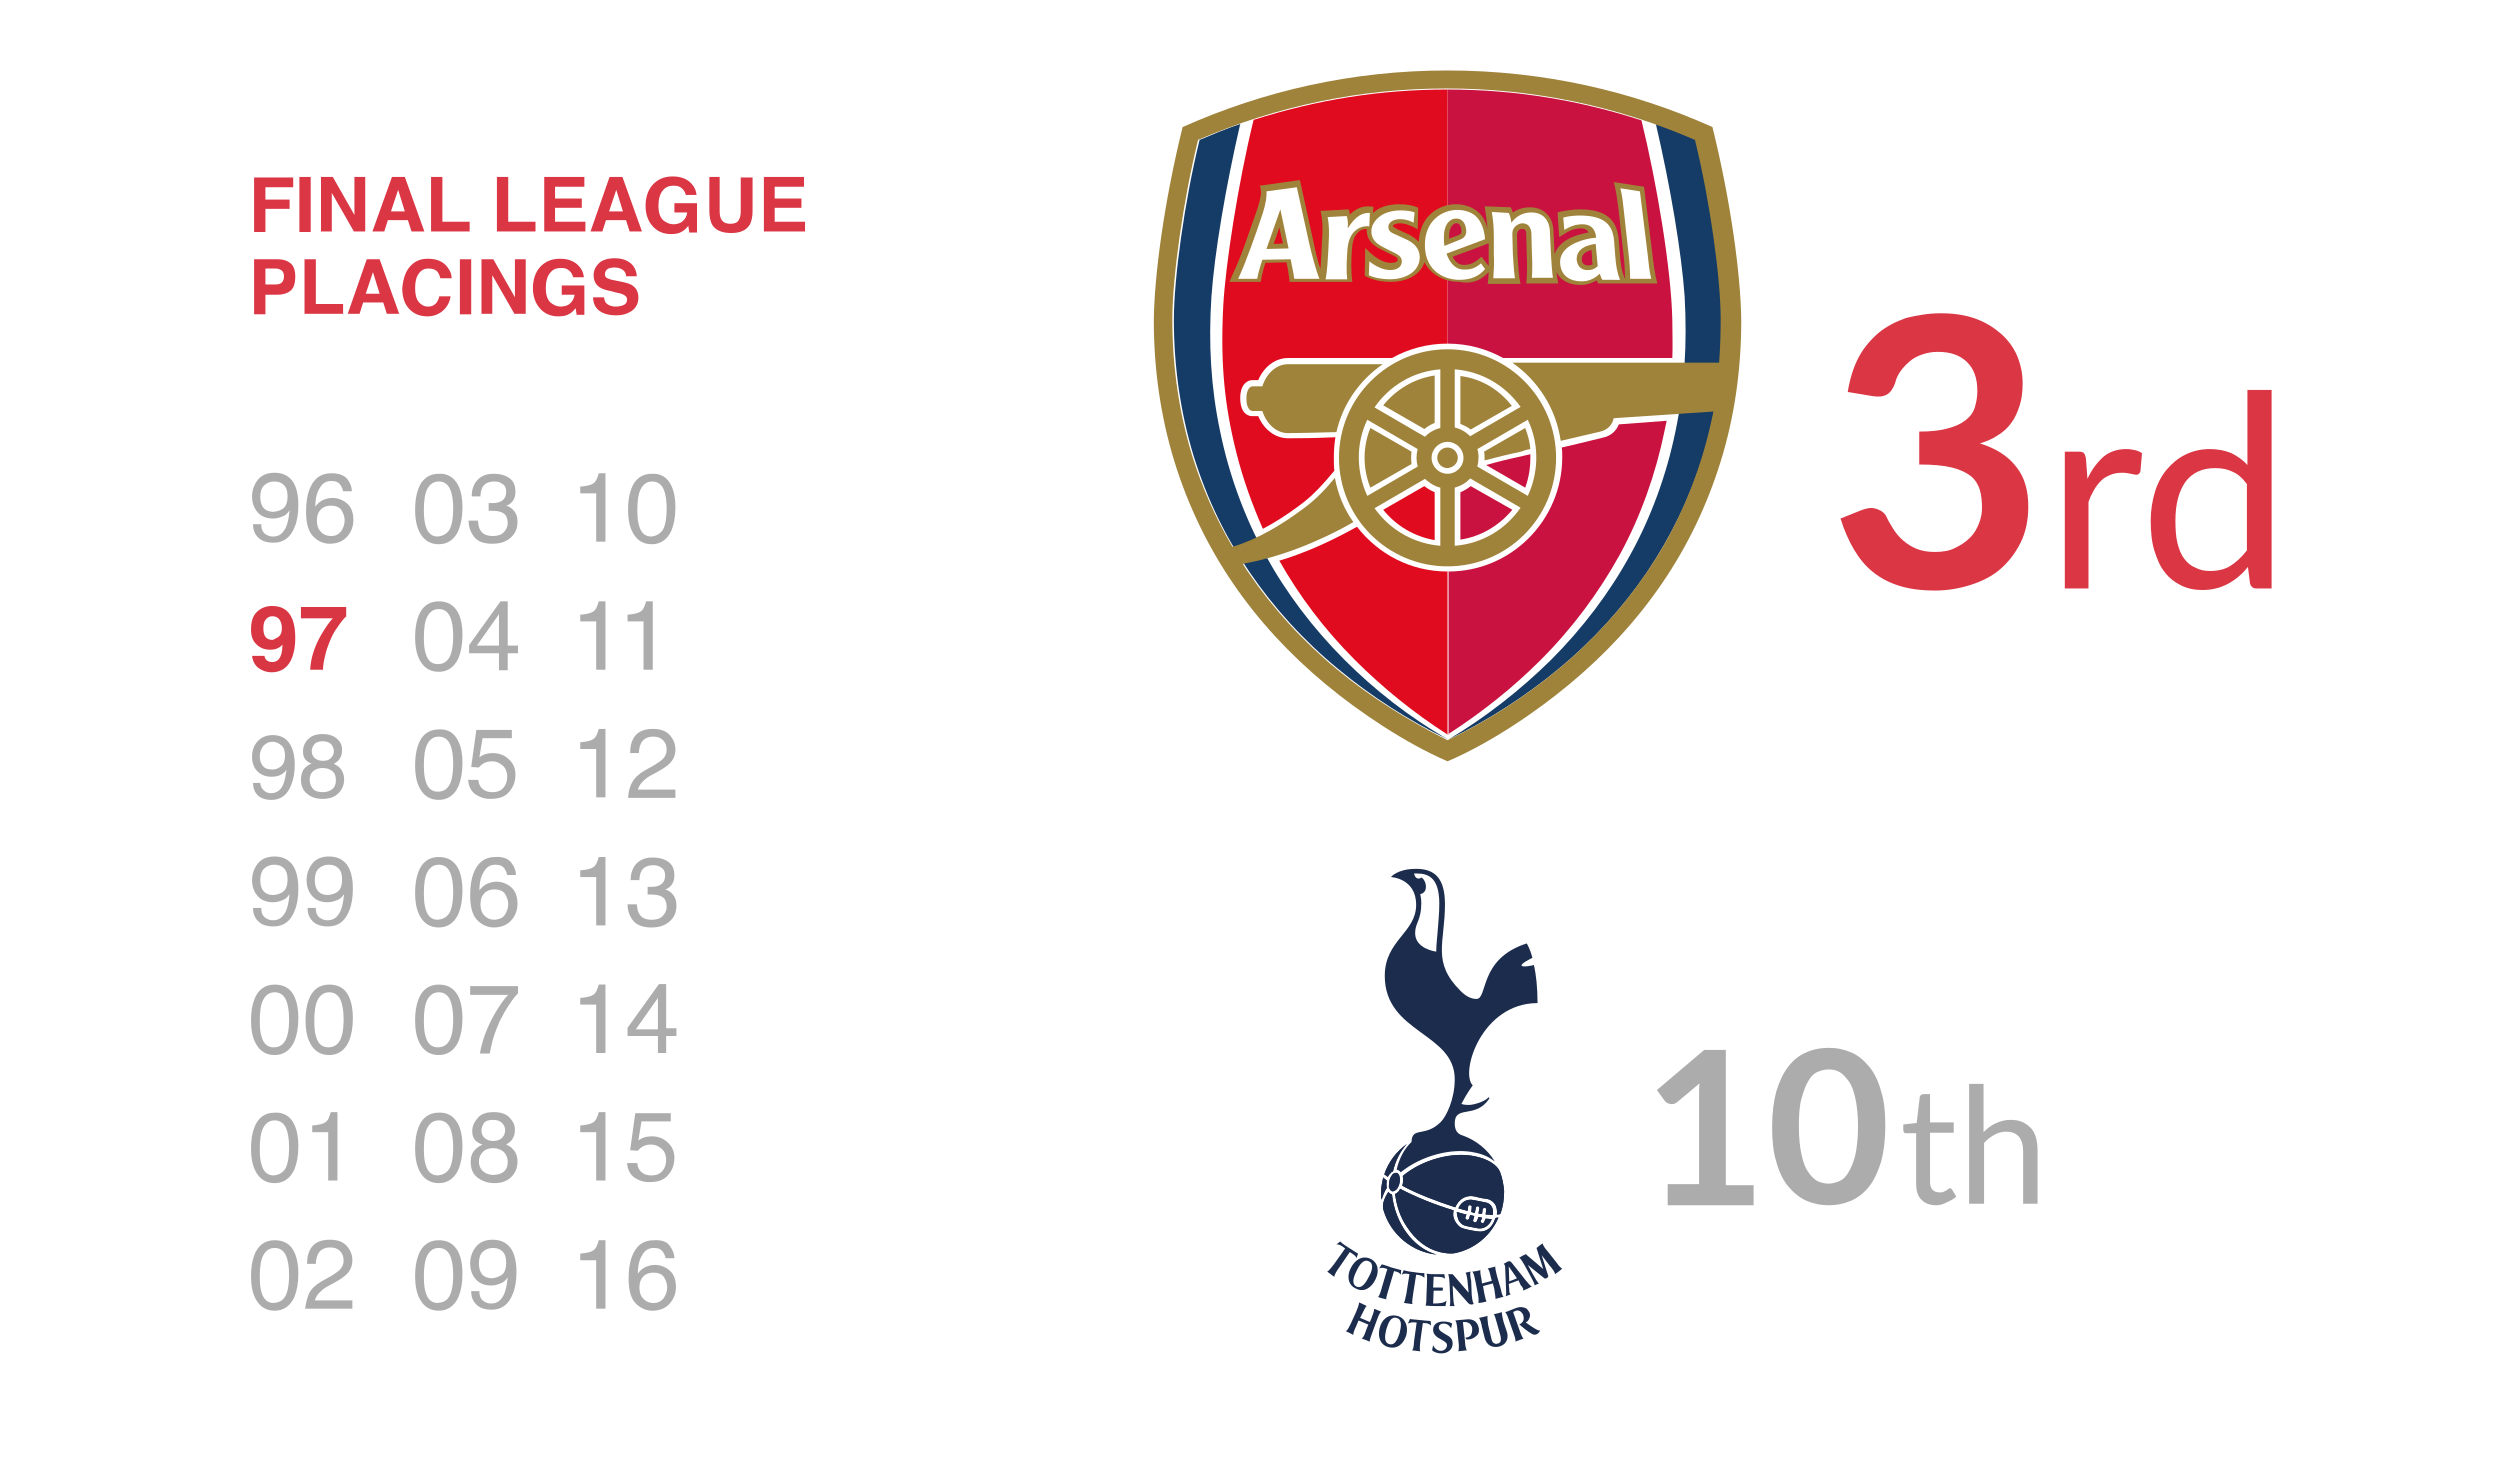 <?xml version="1.0" encoding="utf-8"?>
<!-- Generator: Adobe Illustrator 21.0.2, SVG Export Plug-In . SVG Version: 6.00 Build 0)  -->
<!DOCTYPE svg PUBLIC "-//W3C//DTD SVG 1.1//EN" "http://www.w3.org/Graphics/SVG/1.1/DTD/svg11.dtd">
<svg version="1.1" id="Layer_1" xmlns="http://www.w3.org/2000/svg" xmlns:xlink="http://www.w3.org/1999/xlink" x="0px" y="0px"
	 viewBox="0 0 486 285" style="enable-background:new 0 0 486 285;" xml:space="preserve">
<style type="text/css">
	.st0{fill:#FFFFFF;}
	.st1{fill:#DA3644;}
	.st2{fill:#ADACAC;}
	.st3{fill:#D93644;}
	.st4{fill:#1C2C4D;}
	.st5{fill:none;}
	.st6{fill:#C9123F;}
	.st7{fill:#E00B1E;}
	.st8{fill:#153C66;}
	.st9{fill:#9F833A;}
</style>
<rect x="0" y="0" class="st0" width="486" height="285"/>
<g>
	<path class="st1" d="M49.4,34.5h7.6v1.9h-5.4v2.4h4.7v1.8h-4.7v4.5h-2.2V34.5z"/>
	<path class="st1" d="M60.4,45.1h-2.2V34.4h2.2V45.1z"/>
	<path class="st1" d="M62.4,34.4h2.3l4.2,7.4v-7.4H71v10.6h-2.2l-4.3-7.5v7.5h-2.1V34.4z"/>
	<path class="st1" d="M76.2,34.4h2.5l3.8,10.6H80l-0.7-2.2h-3.9l-0.7,2.2h-2.3L76.2,34.4z M76,41.1h2.7l-1.3-4.2L76,41.1z"/>
	<path class="st1" d="M83.8,34.4H86v8.7h5.3v1.9h-7.5V34.4z"/>
	<path class="st1" d="M96.6,34.4h2.2v8.7h5.3v1.9h-7.5V34.4z"/>
	<path class="st1" d="M113.5,36.3h-5.6v2.3h5.2v1.8h-5.2v2.7h5.9v1.9h-8V34.4h7.8V36.3z"/>
	<path class="st1" d="M118.5,34.4h2.5l3.8,10.6h-2.4l-0.7-2.2h-3.9l-0.7,2.2h-2.3L118.5,34.4z M118.4,41.1h2.7l-1.3-4.2L118.4,41.1z
		"/>
	<path class="st1" d="M133.3,37.8c-0.2-0.7-0.6-1.2-1.2-1.5c-0.4-0.2-0.8-0.2-1.2-0.2c-0.9,0-1.6,0.3-2.1,1
		c-0.5,0.6-0.8,1.6-0.8,2.9c0,1.3,0.3,2.2,0.9,2.8c0.6,0.5,1.3,0.8,2,0.8c0.7,0,1.4-0.2,1.8-0.6c0.5-0.4,0.8-1,0.9-1.7h-2.5v-1.8
		h4.4v5.7h-1.5l-0.2-1.3c-0.4,0.5-0.8,0.9-1.2,1.1c-0.6,0.4-1.3,0.5-2.2,0.5c-1.4,0-2.6-0.5-3.5-1.5c-0.9-1-1.4-2.3-1.4-4
		c0-1.7,0.5-3.1,1.4-4.1s2.2-1.6,3.8-1.6c1.4,0,2.4,0.3,3.3,1c0.8,0.7,1.3,1.5,1.4,2.6H133.3z"/>
	<path class="st1" d="M137.6,34.4h2.3V41c0,0.7,0.1,1.3,0.3,1.6c0.3,0.6,0.9,0.9,1.8,0.9c0.9,0,1.5-0.3,1.7-0.9
		c0.2-0.3,0.3-0.9,0.3-1.6v-6.5h2.3V41c0,1.1-0.2,2-0.5,2.6c-0.7,1.2-1.9,1.7-3.7,1.7s-3.1-0.6-3.7-1.7c-0.3-0.6-0.5-1.5-0.5-2.6
		V34.4z"/>
	<path class="st1" d="M156.2,36.3h-5.6v2.3h5.2v1.8h-5.2v2.7h5.9v1.9h-8V34.4h7.8V36.3z"/>
	<path class="st1" d="M56.5,56.5c-0.6,0.5-1.5,0.8-2.7,0.8h-2.2v3.8h-2.2V50.4H54c1.1,0,1.9,0.3,2.5,0.8s0.9,1.4,0.9,2.5
		C57.4,55.1,57.1,56,56.5,56.5z M54.8,52.6c-0.3-0.2-0.7-0.4-1.2-0.4h-2v3.1h2c0.5,0,0.9-0.1,1.2-0.4c0.3-0.3,0.4-0.7,0.4-1.2
		C55.2,53.3,55.1,52.9,54.8,52.6z"/>
	<path class="st1" d="M59.2,50.4h2.2v8.7h5.3v1.9h-7.5V50.4z"/>
	<path class="st1" d="M71.3,50.4h2.5l3.8,10.6h-2.4l-0.7-2.2h-3.9l-0.7,2.2h-2.3L71.3,50.4z M71.1,57.1h2.7l-1.3-4.2L71.1,57.1z"/>
	<path class="st1" d="M79.9,51.6c0.9-0.9,1.9-1.3,3.3-1.3c1.8,0,3.1,0.6,3.9,1.8c0.5,0.7,0.7,1.3,0.7,2h-2.2
		c-0.1-0.5-0.3-0.9-0.5-1.2c-0.4-0.5-1-0.7-1.8-0.7c-0.8,0-1.4,0.3-1.9,1c-0.5,0.7-0.7,1.6-0.7,2.8s0.2,2.1,0.7,2.7
		c0.5,0.6,1.1,0.9,1.8,0.9c0.8,0,1.3-0.3,1.7-0.8c0.2-0.3,0.4-0.7,0.5-1.2h2.2c-0.2,1.2-0.7,2.1-1.5,2.8s-1.8,1.1-3,1.1
		c-1.5,0-2.7-0.5-3.6-1.5c-0.9-1-1.3-2.3-1.3-4C78.4,54,78.9,52.6,79.9,51.6z"/>
	<path class="st1" d="M91.6,61.1h-2.2V50.4h2.2V61.1z"/>
	<path class="st1" d="M93.6,50.4h2.3l4.2,7.4v-7.4h2.1v10.6H100l-4.3-7.5v7.5h-2.1V50.4z"/>
	<path class="st1" d="M111.4,53.8c-0.2-0.7-0.6-1.2-1.2-1.5c-0.4-0.2-0.8-0.2-1.2-0.2c-0.9,0-1.6,0.3-2.1,1
		c-0.5,0.6-0.8,1.6-0.8,2.9c0,1.3,0.3,2.2,0.9,2.8c0.6,0.5,1.3,0.8,2,0.8c0.7,0,1.4-0.2,1.8-0.6c0.5-0.4,0.8-1,0.9-1.7h-2.5v-1.8
		h4.4v5.7h-1.5l-0.2-1.3c-0.4,0.5-0.8,0.9-1.2,1.1c-0.6,0.4-1.3,0.5-2.2,0.5c-1.4,0-2.6-0.5-3.5-1.5c-0.9-1-1.4-2.3-1.4-4
		c0-1.7,0.5-3.1,1.4-4.1s2.2-1.6,3.8-1.6c1.4,0,2.4,0.3,3.3,1c0.8,0.7,1.3,1.5,1.4,2.6H111.4z"/>
	<path class="st1" d="M117.4,57.8c0.1,0.5,0.2,0.8,0.4,1.1c0.4,0.4,1,0.7,1.9,0.7c0.5,0,1-0.1,1.3-0.2c0.6-0.2,0.9-0.6,0.9-1.2
		c0-0.4-0.2-0.6-0.5-0.8c-0.3-0.2-0.8-0.4-1.5-0.5l-1.1-0.3c-1.1-0.2-1.9-0.5-2.3-0.8c-0.7-0.5-1.1-1.3-1.1-2.3c0-1,0.4-1.7,1.1-2.4
		c0.7-0.6,1.7-0.9,3.1-0.9c1.1,0,2.1,0.3,2.9,0.9c0.8,0.6,1.2,1.5,1.3,2.6h-2.1c0-0.6-0.3-1.1-0.9-1.4c-0.4-0.2-0.8-0.3-1.3-0.3
		c-0.6,0-1.1,0.1-1.4,0.3c-0.3,0.2-0.5,0.6-0.5,1c0,0.4,0.2,0.7,0.5,0.8c0.2,0.1,0.7,0.3,1.4,0.4l1.9,0.4c0.8,0.2,1.4,0.4,1.8,0.8
		c0.6,0.5,0.9,1.2,0.9,2.2c0,1-0.4,1.8-1.1,2.4c-0.8,0.6-1.8,1-3.2,1c-1.4,0-2.5-0.3-3.3-0.9s-1.2-1.5-1.2-2.6H117.4z"/>
</g>
<g>
	<g>
		<path class="st2" d="M50.8,102.1c0,0.9,0.4,1.6,1.1,1.9c0.3,0.2,0.7,0.3,1.2,0.3c0.8,0,1.5-0.3,2-1c0.6-0.7,1-2,1.2-4.1
			c-0.4,0.6-0.8,1-1.4,1.2c-0.5,0.2-1.1,0.4-1.8,0.4c-1.3,0-2.3-0.4-3-1.2s-1.1-1.8-1.1-3.1c0-1.2,0.4-2.3,1.1-3.2
			c0.7-0.9,1.8-1.4,3.3-1.4c1.9,0,3.3,0.9,4,2.6c0.4,1,0.6,2.2,0.6,3.6c0,1.6-0.2,3.1-0.7,4.3c-0.8,2.1-2.2,3.1-4.1,3.1
			c-1.3,0-2.3-0.3-3-1c-0.7-0.7-1-1.5-1-2.6H50.8z M55.1,98.8c0.5-0.4,0.8-1.2,0.8-2.3c0-1-0.2-1.7-0.7-2.2
			c-0.5-0.5-1.1-0.7-1.9-0.7c-0.8,0-1.5,0.3-2,0.8c-0.5,0.5-0.7,1.3-0.7,2.2c0,0.9,0.2,1.6,0.6,2.1c0.4,0.5,1.1,0.8,2,0.8
			C54,99.4,54.6,99.2,55.1,98.8z"/>
		<path class="st2" d="M67.5,93.1c0.6,0.8,0.9,1.6,0.9,2.4h-1.7c-0.1-0.5-0.3-0.9-0.5-1.2c-0.4-0.6-1-0.8-1.8-0.8
			c-0.9,0-1.7,0.4-2.2,1.3c-0.6,0.9-0.9,2.1-0.9,3.7c0.4-0.6,0.9-1,1.5-1.3c0.5-0.2,1.1-0.4,1.8-0.4c1.1,0,2.1,0.4,2.9,1.1
			c0.8,0.7,1.2,1.8,1.2,3.2c0,1.2-0.4,2.3-1.2,3.2c-0.8,0.9-1.9,1.4-3.4,1.4c-1.2,0-2.3-0.5-3.2-1.4s-1.4-2.5-1.4-4.8
			c0-1.7,0.2-3.1,0.6-4.2c0.8-2.2,2.2-3.3,4.3-3.3C65.9,92,66.9,92.4,67.5,93.1z M66.3,103.3c0.4-0.6,0.7-1.3,0.7-2.1
			c0-0.7-0.2-1.3-0.6-2c-0.4-0.6-1.1-0.9-2.1-0.9c-0.7,0-1.4,0.2-1.9,0.7c-0.5,0.5-0.8,1.2-0.8,2.2c0,0.8,0.2,1.6,0.7,2.1
			c0.5,0.6,1.2,0.9,2.1,0.9C65.2,104.2,65.8,103.9,66.3,103.3z"/>
	</g>
</g>
<g>
	<g>
		<path class="st3" d="M49.9,119c0.8-0.8,1.8-1.2,3-1.2c1.9,0,3.2,0.8,3.9,2.5c0.4,0.9,0.6,2.2,0.6,3.7c0,1.5-0.2,2.7-0.6,3.8
			c-0.7,1.9-2.1,2.9-4,2.9c-0.9,0-1.8-0.3-2.5-0.8s-1.2-1.4-1.3-2.4h2.4c0.1,0.4,0.2,0.7,0.5,0.9c0.3,0.2,0.6,0.3,1,0.3
			c0.8,0,1.4-0.4,1.7-1.3c0.2-0.5,0.3-1.2,0.3-2.1c-0.2,0.3-0.5,0.5-0.7,0.6c-0.5,0.3-1,0.4-1.7,0.4c-1,0-1.9-0.3-2.6-1
			c-0.8-0.7-1.1-1.7-1.1-2.9C48.8,120.9,49.1,119.8,49.9,119z M54,123.9c0.6-0.4,0.8-1,0.8-1.8c0-0.7-0.2-1.3-0.5-1.7
			s-0.8-0.6-1.3-0.6c-0.4,0-0.8,0.1-1.1,0.4c-0.5,0.4-0.7,1-0.7,1.9c0,0.7,0.1,1.3,0.4,1.7c0.3,0.4,0.8,0.6,1.4,0.6
			C53.4,124.2,53.7,124.1,54,123.9z"/>
		<path class="st3" d="M67.2,119.9c-0.4,0.4-0.9,1-1.5,1.9c-0.7,0.9-1.2,1.9-1.6,2.9c-0.3,0.8-0.7,1.7-0.9,2.8
			c-0.3,1.1-0.4,2-0.4,2.7h-2.5c0.1-2.2,0.8-4.5,2.2-6.9c0.9-1.5,1.6-2.5,2.2-3.1h-6.2l0-2.2h8.8V119.9z"/>
	</g>
</g>
<g>
	<g>
		<path class="st2" d="M50.6,152.1c0,0.8,0.4,1.4,1,1.8c0.3,0.2,0.7,0.3,1.1,0.3c0.7,0,1.4-0.3,1.9-0.9c0.5-0.6,0.9-1.9,1.1-3.7
			c-0.3,0.5-0.8,0.9-1.3,1.1c-0.5,0.2-1,0.3-1.6,0.3c-1.2,0-2.1-0.4-2.8-1.1c-0.7-0.7-1-1.7-1-2.8c0-1.1,0.3-2.1,1-2.9
			c0.7-0.8,1.7-1.3,3-1.3c1.8,0,3,0.8,3.7,2.4c0.4,0.9,0.6,2,0.6,3.3c0,1.5-0.2,2.8-0.7,4c-0.7,1.9-2,2.9-3.8,2.9
			c-1.2,0-2.1-0.3-2.7-0.9c-0.6-0.6-0.9-1.4-0.9-2.4H50.6z M54.6,149c0.5-0.4,0.8-1.1,0.8-2.1c0-0.9-0.2-1.6-0.7-2
			c-0.5-0.4-1-0.7-1.7-0.7c-0.8,0-1.3,0.3-1.8,0.8c-0.4,0.5-0.7,1.2-0.7,2c0,0.8,0.2,1.4,0.6,1.9c0.4,0.5,1,0.7,1.9,0.7
			C53.5,149.6,54.1,149.4,54.6,149z"/>
		<path class="st2" d="M59.6,147.9c-0.5-0.5-0.7-1-0.7-1.8c0-0.9,0.3-1.7,1-2.4c0.7-0.7,1.6-1,2.8-1c1.2,0,2.1,0.3,2.8,0.9
			c0.7,0.6,1,1.3,1,2.2c0,0.8-0.2,1.4-0.6,1.9c-0.2,0.3-0.6,0.5-1,0.8c0.5,0.2,0.9,0.5,1.2,0.8c0.5,0.6,0.8,1.3,0.8,2.2
			c0,1.1-0.4,2-1.1,2.7s-1.7,1.1-3.1,1.1c-1.2,0-2.2-0.3-3-1c-0.8-0.6-1.2-1.6-1.2-2.8c0-0.7,0.2-1.3,0.5-1.9
			c0.4-0.5,0.9-0.9,1.6-1.2C60.2,148.4,59.9,148.1,59.6,147.9z M64.6,153.4c0.5-0.4,0.7-1,0.7-1.7c0-0.8-0.2-1.4-0.7-1.8
			s-1.1-0.6-1.9-0.6c-0.7,0-1.3,0.2-1.8,0.6c-0.5,0.4-0.7,1-0.7,1.7c0,0.6,0.2,1.2,0.6,1.7c0.4,0.5,1.1,0.7,2,0.7
			C63.5,154,64.1,153.8,64.6,153.4z M64.3,147.4c0.4-0.4,0.6-0.8,0.6-1.4c0-0.5-0.2-0.9-0.5-1.3c-0.4-0.4-0.9-0.6-1.7-0.6
			c-0.7,0-1.3,0.2-1.6,0.6c-0.3,0.4-0.5,0.8-0.5,1.3c0,0.6,0.2,1,0.6,1.4c0.4,0.3,0.9,0.5,1.5,0.5C63.4,147.9,63.9,147.8,64.3,147.4
			z"/>
	</g>
</g>
<g>
	<path class="st2" d="M50.8,176.7c0,0.9,0.4,1.6,1.1,1.9c0.3,0.2,0.7,0.3,1.2,0.3c0.8,0,1.5-0.3,2-1c0.6-0.7,1-2,1.2-4.1
		c-0.4,0.6-0.8,1-1.4,1.2c-0.5,0.2-1.1,0.4-1.8,0.4c-1.3,0-2.3-0.4-3-1.2s-1.1-1.8-1.1-3.1c0-1.2,0.4-2.3,1.1-3.2
		c0.7-0.9,1.8-1.4,3.3-1.4c1.9,0,3.3,0.9,4,2.6c0.4,1,0.6,2.2,0.6,3.6c0,1.6-0.2,3.1-0.7,4.3c-0.8,2.1-2.2,3.1-4.1,3.1
		c-1.3,0-2.3-0.3-3-1c-0.7-0.7-1-1.5-1-2.6H50.8z M55.1,173.3c0.5-0.4,0.8-1.2,0.8-2.3c0-1-0.2-1.7-0.7-2.2
		c-0.5-0.5-1.1-0.7-1.9-0.7c-0.8,0-1.5,0.3-2,0.8c-0.5,0.5-0.7,1.3-0.7,2.2c0,0.9,0.2,1.6,0.6,2.1c0.4,0.5,1.1,0.8,2,0.8
		C54,173.9,54.6,173.7,55.1,173.3z"/>
	<path class="st2" d="M61.4,176.7c0,0.9,0.4,1.6,1.1,1.9c0.3,0.2,0.7,0.3,1.2,0.3c0.8,0,1.5-0.3,2-1c0.6-0.7,1-2,1.2-4.1
		c-0.4,0.6-0.8,1-1.4,1.2c-0.5,0.2-1.1,0.4-1.8,0.4c-1.3,0-2.3-0.4-3-1.2s-1.1-1.8-1.1-3.1c0-1.2,0.4-2.3,1.1-3.2
		c0.7-0.9,1.8-1.4,3.3-1.4c1.9,0,3.3,0.9,4,2.6c0.4,1,0.6,2.2,0.6,3.6c0,1.6-0.2,3.1-0.7,4.3c-0.8,2.1-2.2,3.1-4.1,3.1
		c-1.3,0-2.3-0.3-3-1c-0.7-0.7-1-1.5-1-2.6H61.4z M65.7,173.3c0.5-0.4,0.8-1.2,0.8-2.3c0-1-0.2-1.7-0.7-2.2
		c-0.5-0.5-1.1-0.7-1.9-0.7c-0.8,0-1.5,0.3-2,0.8c-0.5,0.5-0.7,1.3-0.7,2.2c0,0.9,0.2,1.6,0.6,2.1c0.4,0.5,1.1,0.8,2,0.8
		C64.6,173.9,65.2,173.7,65.7,173.3z"/>
</g>
<g>
	<path class="st2" d="M57.1,193.5c0.6,1.1,0.9,2.6,0.9,4.5c0,1.8-0.3,3.3-0.8,4.5c-0.8,1.7-2.1,2.6-3.8,2.6c-1.6,0-2.8-0.7-3.6-2.1
		c-0.7-1.2-1-2.7-1-4.7c0-1.5,0.2-2.8,0.6-3.9c0.7-2,2.1-3,4-3C55.1,191.4,56.4,192.1,57.1,193.5z M55.4,202.4
		c0.5-0.8,0.8-2.2,0.8-4.3c0-1.5-0.2-2.8-0.6-3.7s-1.1-1.5-2.2-1.5c-1,0-1.7,0.5-2.2,1.4s-0.7,2.3-0.7,4.1c0,1.4,0.1,2.5,0.4,3.3
		c0.4,1.3,1.2,1.9,2.3,1.9C54.2,203.6,54.9,203.2,55.4,202.4z"/>
	<path class="st2" d="M67.7,193.5c0.6,1.1,0.9,2.6,0.9,4.5c0,1.8-0.3,3.3-0.8,4.5c-0.8,1.7-2.1,2.6-3.8,2.6c-1.6,0-2.8-0.7-3.6-2.1
		c-0.7-1.2-1-2.7-1-4.7c0-1.5,0.2-2.8,0.6-3.9c0.7-2,2.1-3,4-3C65.7,191.4,67,192.1,67.7,193.5z M66,202.4c0.5-0.8,0.8-2.2,0.8-4.3
		c0-1.5-0.2-2.8-0.6-3.7s-1.1-1.5-2.2-1.5c-1,0-1.7,0.5-2.2,1.4s-0.7,2.3-0.7,4.1c0,1.4,0.1,2.5,0.4,3.3c0.4,1.3,1.2,1.9,2.3,1.9
		C64.8,203.6,65.5,203.2,66,202.4z"/>
</g>
<g>
	<path class="st2" d="M57.1,218.4c0.6,1.1,0.9,2.6,0.9,4.5c0,1.8-0.3,3.3-0.8,4.5c-0.8,1.7-2.1,2.6-3.8,2.6c-1.6,0-2.8-0.7-3.6-2.1
		c-0.7-1.2-1-2.7-1-4.7c0-1.5,0.2-2.8,0.6-3.9c0.7-2,2.1-3,4-3C55.1,216.2,56.4,217,57.1,218.4z M55.4,227.3
		c0.5-0.8,0.8-2.2,0.8-4.3c0-1.5-0.2-2.8-0.6-3.7s-1.1-1.5-2.2-1.5c-1,0-1.7,0.5-2.2,1.4s-0.7,2.3-0.7,4.1c0,1.4,0.1,2.5,0.4,3.3
		c0.4,1.3,1.2,1.9,2.3,1.9C54.2,228.4,54.9,228,55.4,227.3z"/>
	<path class="st2" d="M60.7,220.1v-1.3c1.2-0.1,2.1-0.3,2.5-0.6c0.5-0.3,0.8-0.9,1.1-2h1.3v13.3h-1.8v-9.4H60.7z"/>
</g>
<g>
	<path class="st2" d="M57.1,243.2c0.6,1.1,0.9,2.6,0.9,4.5c0,1.8-0.3,3.3-0.8,4.5c-0.8,1.7-2.1,2.6-3.8,2.6c-1.6,0-2.8-0.7-3.6-2.1
		c-0.7-1.2-1-2.7-1-4.7c0-1.5,0.2-2.8,0.6-3.9c0.7-2,2.1-3,4-3C55.1,241.1,56.4,241.8,57.1,243.2z M55.4,252.1
		c0.5-0.8,0.8-2.2,0.8-4.3c0-1.5-0.2-2.8-0.6-3.7s-1.1-1.5-2.2-1.5c-1,0-1.7,0.5-2.2,1.4s-0.7,2.3-0.7,4.1c0,1.4,0.1,2.5,0.4,3.3
		c0.4,1.3,1.2,1.9,2.3,1.9C54.2,253.2,54.9,252.9,55.4,252.1z"/>
	<path class="st2" d="M60.1,251.4c0.4-0.8,1.2-1.6,2.4-2.3l1.8-1c0.8-0.5,1.4-0.9,1.7-1.2c0.5-0.5,0.8-1.1,0.8-1.8
		c0-0.8-0.2-1.4-0.7-1.9s-1.1-0.7-1.9-0.7c-1.1,0-1.9,0.4-2.4,1.3c-0.2,0.5-0.4,1.1-0.4,1.9h-1.7c0-1.2,0.2-2.1,0.6-2.8
		c0.7-1.3,2-1.9,3.8-1.9c1.5,0,2.6,0.4,3.3,1.2c0.7,0.8,1.1,1.7,1.1,2.8c0,1.1-0.4,2-1.1,2.7c-0.4,0.4-1.2,1-2.3,1.6l-1.3,0.7
		c-0.6,0.3-1.1,0.7-1.4,1c-0.6,0.5-1,1.1-1.2,1.8h7.3v1.6h-9.2C59.5,253.3,59.7,252.3,60.1,251.4z"/>
</g>
<g>
	<path class="st2" d="M89,94.2c0.6,1.1,0.9,2.6,0.9,4.5c0,1.8-0.3,3.3-0.8,4.5c-0.8,1.7-2.1,2.6-3.8,2.6c-1.6,0-2.8-0.7-3.6-2.1
		c-0.7-1.2-1-2.7-1-4.7c0-1.5,0.2-2.8,0.6-3.9c0.7-2,2.1-3,4-3C87,92,88.2,92.8,89,94.2z M87.3,103.1c0.5-0.8,0.8-2.2,0.8-4.3
		c0-1.5-0.2-2.8-0.6-3.7s-1.1-1.5-2.2-1.5c-1,0-1.7,0.5-2.2,1.4s-0.7,2.3-0.7,4.1c0,1.4,0.1,2.5,0.4,3.3c0.4,1.3,1.2,1.9,2.3,1.9
		C86.1,104.2,86.8,103.8,87.3,103.1z"/>
	<path class="st2" d="M92.2,104.4c-0.7-0.9-1.1-1.9-1.1-3.2h1.8c0.1,0.9,0.2,1.5,0.5,1.9c0.4,0.7,1.2,1.1,2.4,1.1
		c0.9,0,1.6-0.2,2.1-0.7s0.8-1.1,0.8-1.8c0-0.9-0.3-1.6-0.8-1.9c-0.6-0.4-1.3-0.5-2.3-0.5c-0.1,0-0.2,0-0.3,0c-0.1,0-0.2,0-0.3,0
		v-1.5c0.2,0,0.3,0,0.4,0c0.1,0,0.2,0,0.4,0c0.6,0,1.1-0.1,1.5-0.3c0.7-0.3,1.1-1,1.1-1.9c0-0.7-0.2-1.2-0.7-1.5
		c-0.5-0.4-1-0.5-1.6-0.5c-1.1,0-1.9,0.4-2.3,1.1c-0.2,0.4-0.4,1-0.4,1.8h-1.7c0-1,0.2-1.8,0.6-2.5c0.7-1.2,1.9-1.9,3.6-1.9
		c1.4,0,2.4,0.3,3.2,0.9s1.1,1.5,1.1,2.6c0,0.8-0.2,1.5-0.7,2c-0.3,0.3-0.6,0.6-1.1,0.7c0.7,0.2,1.2,0.6,1.6,1.1s0.6,1.2,0.6,2
		c0,1.3-0.4,2.3-1.3,3.1s-2,1.2-3.6,1.2C94.1,105.7,92.9,105.3,92.2,104.4z"/>
</g>
<g>
	<path class="st2" d="M89,119c0.6,1.1,0.9,2.6,0.9,4.5c0,1.8-0.3,3.3-0.8,4.5c-0.8,1.7-2.1,2.6-3.8,2.6c-1.6,0-2.8-0.7-3.6-2.1
		c-0.7-1.2-1-2.7-1-4.7c0-1.5,0.2-2.8,0.6-3.9c0.7-2,2.1-3,4-3C87,116.9,88.2,117.6,89,119z M87.3,127.9c0.5-0.8,0.8-2.2,0.8-4.3
		c0-1.5-0.2-2.8-0.6-3.7s-1.1-1.5-2.2-1.5c-1,0-1.7,0.5-2.2,1.4s-0.7,2.3-0.7,4.1c0,1.4,0.1,2.5,0.4,3.3c0.4,1.3,1.2,1.9,2.3,1.9
		C86.1,129.1,86.8,128.7,87.3,127.9z"/>
	<path class="st2" d="M97,130.2V127h-5.8v-1.6l6.1-8.5h1.4v8.6h2v1.5h-2v3.3H97z M97,125.5v-6.1l-4.3,6.1H97z"/>
</g>
<g>
	<path class="st2" d="M89,143.9c0.6,1.1,0.9,2.6,0.9,4.5c0,1.8-0.3,3.3-0.8,4.5c-0.8,1.7-2.1,2.6-3.8,2.6c-1.6,0-2.8-0.7-3.6-2.1
		c-0.7-1.2-1-2.7-1-4.7c0-1.5,0.2-2.8,0.6-3.9c0.7-2,2.1-3,4-3C87,141.7,88.2,142.4,89,143.9z M87.3,152.7c0.5-0.8,0.8-2.2,0.8-4.3
		c0-1.5-0.2-2.8-0.6-3.7s-1.1-1.5-2.2-1.5c-1,0-1.7,0.5-2.2,1.4s-0.7,2.3-0.7,4.1c0,1.4,0.1,2.5,0.4,3.3c0.4,1.3,1.2,1.9,2.3,1.9
		C86.1,153.9,86.8,153.5,87.3,152.7z"/>
	<path class="st2" d="M93,151.7c0.1,1,0.6,1.6,1.3,2c0.4,0.2,0.9,0.3,1.4,0.3c1,0,1.7-0.3,2.2-0.9c0.5-0.6,0.7-1.3,0.7-2.1
		c0-0.9-0.3-1.7-0.9-2.2c-0.6-0.5-1.2-0.8-2-0.8c-0.6,0-1.1,0.1-1.5,0.3s-0.8,0.5-1.1,0.9l-1.5-0.1l1-7.2h6.9v1.6h-5.7l-0.6,3.7
		c0.3-0.2,0.6-0.4,0.9-0.5c0.5-0.2,1.1-0.3,1.7-0.3c1.2,0,2.3,0.4,3.1,1.2c0.9,0.8,1.3,1.8,1.3,3c0,1.3-0.4,2.4-1.2,3.3
		c-0.8,1-2,1.4-3.7,1.4c-1.1,0-2-0.3-2.9-0.9c-0.8-0.6-1.3-1.5-1.4-2.8H93z"/>
</g>
<g>
	<path class="st2" d="M89,168.7c0.6,1.1,0.9,2.6,0.9,4.5c0,1.8-0.3,3.3-0.8,4.5c-0.8,1.7-2.1,2.6-3.8,2.6c-1.6,0-2.8-0.7-3.6-2.1
		c-0.7-1.2-1-2.7-1-4.7c0-1.5,0.2-2.8,0.6-3.9c0.7-2,2.1-3,4-3C87,166.6,88.2,167.3,89,168.7z M87.3,177.6c0.5-0.8,0.8-2.2,0.8-4.3
		c0-1.5-0.2-2.8-0.6-3.7s-1.1-1.5-2.2-1.5c-1,0-1.7,0.5-2.2,1.4s-0.7,2.3-0.7,4.1c0,1.4,0.1,2.5,0.4,3.3c0.4,1.3,1.2,1.9,2.3,1.9
		C86.1,178.7,86.8,178.3,87.3,177.6z"/>
	<path class="st2" d="M99.4,167.7c0.6,0.8,0.9,1.6,0.9,2.4h-1.7c-0.1-0.5-0.3-0.9-0.5-1.2c-0.4-0.6-1-0.8-1.8-0.8
		c-0.9,0-1.7,0.4-2.2,1.3c-0.6,0.9-0.9,2.1-0.9,3.7c0.4-0.6,0.9-1,1.5-1.3c0.5-0.2,1.1-0.4,1.8-0.4c1.1,0,2.1,0.4,2.9,1.1
		c0.8,0.7,1.2,1.8,1.2,3.2c0,1.2-0.4,2.3-1.2,3.2c-0.8,0.9-1.9,1.4-3.4,1.4c-1.2,0-2.3-0.5-3.2-1.4s-1.4-2.5-1.4-4.8
		c0-1.7,0.2-3.1,0.6-4.2c0.8-2.2,2.2-3.3,4.3-3.3C97.7,166.5,98.8,166.9,99.4,167.7z M98.1,177.9c0.4-0.6,0.7-1.3,0.7-2.1
		c0-0.7-0.2-1.3-0.6-2c-0.4-0.6-1.1-0.9-2.1-0.9c-0.7,0-1.4,0.2-1.9,0.7c-0.5,0.5-0.8,1.2-0.8,2.2c0,0.8,0.2,1.6,0.7,2.1
		c0.5,0.6,1.2,0.9,2.1,0.9C97,178.7,97.7,178.5,98.1,177.9z"/>
</g>
<g>
	<path class="st2" d="M89,193.5c0.6,1.1,0.9,2.6,0.9,4.5c0,1.8-0.3,3.3-0.8,4.5c-0.8,1.7-2.1,2.6-3.8,2.6c-1.6,0-2.8-0.7-3.6-2.1
		c-0.7-1.2-1-2.7-1-4.7c0-1.5,0.2-2.8,0.6-3.9c0.7-2,2.1-3,4-3C87,191.4,88.2,192.1,89,193.5z M87.3,202.4c0.5-0.8,0.8-2.2,0.8-4.3
		c0-1.5-0.2-2.8-0.6-3.7s-1.1-1.5-2.2-1.5c-1,0-1.7,0.5-2.2,1.4s-0.7,2.3-0.7,4.1c0,1.4,0.1,2.5,0.4,3.3c0.4,1.3,1.2,1.9,2.3,1.9
		C86.1,203.6,86.8,203.2,87.3,202.4z"/>
	<path class="st2" d="M100.7,191.6v1.5c-0.4,0.4-1,1.1-1.7,2.2c-0.7,1-1.3,2.1-1.9,3.3c-0.5,1.2-0.9,2.2-1.2,3.2
		c-0.2,0.6-0.4,1.6-0.7,3h-1.9c0.4-2.5,1.4-5.1,2.8-7.6c0.9-1.5,1.7-2.8,2.7-3.8h-7.4v-1.7H100.7z"/>
</g>
<g>
	<path class="st2" d="M89,218.4c0.6,1.1,0.9,2.6,0.9,4.5c0,1.8-0.3,3.3-0.8,4.5c-0.8,1.7-2.1,2.6-3.8,2.6c-1.6,0-2.8-0.7-3.6-2.1
		c-0.7-1.2-1-2.7-1-4.7c0-1.5,0.2-2.8,0.6-3.9c0.7-2,2.1-3,4-3C87,216.2,88.2,217,89,218.4z M87.3,227.3c0.5-0.8,0.8-2.2,0.8-4.3
		c0-1.5-0.2-2.8-0.6-3.7s-1.1-1.5-2.2-1.5c-1,0-1.7,0.5-2.2,1.4s-0.7,2.3-0.7,4.1c0,1.4,0.1,2.5,0.4,3.3c0.4,1.3,1.2,1.9,2.3,1.9
		C86.1,228.4,86.8,228,87.3,227.3z"/>
	<path class="st2" d="M92.5,221.8c-0.5-0.5-0.7-1.1-0.7-1.9c0-1,0.4-1.8,1.1-2.6s1.7-1.1,3.1-1.1c1.3,0,2.3,0.3,3,1
		c0.7,0.7,1.1,1.5,1.1,2.4c0,0.8-0.2,1.5-0.6,2c-0.2,0.3-0.6,0.6-1.1,0.9c0.6,0.3,1,0.5,1.3,0.9c0.6,0.6,0.9,1.4,0.9,2.4
		c0,1.2-0.4,2.2-1.2,3c-0.8,0.8-1.9,1.2-3.3,1.2c-1.3,0-2.4-0.4-3.3-1.1c-0.9-0.7-1.3-1.7-1.3-3.1c0-0.8,0.2-1.5,0.6-2s1-1,1.7-1.3
		C93.1,222.3,92.8,222,92.5,221.8z M97.9,227.8c0.5-0.4,0.8-1,0.8-1.9c0-0.9-0.3-1.5-0.8-2c-0.5-0.4-1.2-0.7-2-0.7
		c-0.8,0-1.5,0.2-2,0.7s-0.8,1.1-0.8,1.9c0,0.7,0.2,1.3,0.7,1.8c0.5,0.5,1.2,0.8,2.1,0.8C96.7,228.4,97.4,228.2,97.9,227.8z
		 M97.6,221.2c0.4-0.4,0.6-0.9,0.6-1.5c0-0.5-0.2-1-0.6-1.4s-1-0.6-1.8-0.6c-0.8,0-1.4,0.2-1.7,0.6s-0.5,0.9-0.5,1.5
		c0,0.6,0.2,1.1,0.7,1.5c0.5,0.4,1,0.5,1.6,0.5C96.6,221.8,97.2,221.6,97.6,221.2z"/>
</g>
<g>
	<path class="st2" d="M89,243.2c0.6,1.1,0.9,2.6,0.9,4.5c0,1.8-0.3,3.3-0.8,4.5c-0.8,1.7-2.1,2.6-3.8,2.6c-1.6,0-2.8-0.7-3.6-2.1
		c-0.7-1.2-1-2.7-1-4.7c0-1.5,0.2-2.8,0.6-3.9c0.7-2,2.1-3,4-3C87,241.1,88.2,241.8,89,243.2z M87.3,252.1c0.5-0.8,0.8-2.2,0.8-4.3
		c0-1.5-0.2-2.8-0.6-3.7s-1.1-1.5-2.2-1.5c-1,0-1.7,0.5-2.2,1.4s-0.7,2.3-0.7,4.1c0,1.4,0.1,2.5,0.4,3.3c0.4,1.3,1.2,1.9,2.3,1.9
		C86.1,253.2,86.8,252.9,87.3,252.1z"/>
	<path class="st2" d="M93.2,251.2c0,0.9,0.4,1.6,1.1,1.9c0.3,0.2,0.7,0.3,1.2,0.3c0.8,0,1.5-0.3,2-1c0.6-0.7,1-2,1.2-4.1
		c-0.4,0.6-0.8,1-1.4,1.2c-0.5,0.2-1.1,0.4-1.8,0.4c-1.3,0-2.3-0.4-3-1.2s-1.1-1.8-1.1-3.1c0-1.2,0.4-2.3,1.1-3.2
		c0.7-0.9,1.8-1.4,3.3-1.4c1.9,0,3.3,0.9,4,2.6c0.4,1,0.6,2.2,0.6,3.6c0,1.6-0.2,3.1-0.7,4.3c-0.8,2.1-2.2,3.1-4.1,3.1
		c-1.3,0-2.3-0.3-3-1c-0.7-0.7-1-1.5-1-2.6H93.2z M97.6,247.8c0.5-0.4,0.8-1.2,0.8-2.3c0-1-0.2-1.7-0.7-2.2
		c-0.5-0.5-1.1-0.7-1.9-0.7c-0.8,0-1.5,0.3-2,0.8c-0.5,0.5-0.7,1.3-0.7,2.2c0,0.9,0.2,1.6,0.6,2.1c0.4,0.5,1.1,0.8,2,0.8
		C96.4,248.4,97,248.2,97.6,247.8z"/>
</g>
<g>
	<path class="st2" d="M112.8,95.9v-1.3c1.2-0.1,2.1-0.3,2.5-0.6c0.5-0.3,0.8-0.9,1.1-2h1.3v13.3h-1.8v-9.4H112.8z"/>
	<path class="st2" d="M130.4,94.2c0.6,1.1,0.9,2.6,0.9,4.5c0,1.8-0.3,3.3-0.8,4.5c-0.8,1.7-2.1,2.6-3.8,2.6c-1.6,0-2.8-0.7-3.6-2.1
		c-0.7-1.2-1-2.7-1-4.7c0-1.5,0.2-2.8,0.6-3.9c0.7-2,2.1-3,4-3C128.4,92,129.7,92.8,130.4,94.2z M128.8,103.1
		c0.5-0.8,0.8-2.2,0.8-4.3c0-1.5-0.2-2.8-0.6-3.7s-1.1-1.5-2.2-1.5c-1,0-1.7,0.5-2.2,1.4s-0.7,2.3-0.7,4.1c0,1.4,0.1,2.5,0.4,3.3
		c0.4,1.3,1.2,1.9,2.3,1.9C127.6,104.2,128.2,103.8,128.8,103.1z"/>
</g>
<g>
	<path class="st2" d="M112.8,120.8v-1.3c1.2-0.1,2.1-0.3,2.5-0.6c0.5-0.3,0.8-0.9,1.1-2h1.3v13.3h-1.8v-9.4H112.8z"/>
	<path class="st2" d="M122,120.8v-1.3c1.2-0.1,2.1-0.3,2.5-0.6c0.5-0.3,0.8-0.9,1.1-2h1.3v13.3h-1.8v-9.4H122z"/>
</g>
<g>
	<path class="st2" d="M112.8,145.6v-1.3c1.2-0.1,2.1-0.3,2.5-0.6c0.5-0.3,0.8-0.9,1.1-2h1.3v13.3h-1.8v-9.4H112.8z"/>
	<path class="st2" d="M122.9,152.1c0.4-0.8,1.2-1.6,2.4-2.3l1.8-1c0.8-0.5,1.4-0.9,1.7-1.2c0.5-0.5,0.8-1.1,0.8-1.8
		c0-0.8-0.2-1.4-0.7-1.9s-1.1-0.7-1.9-0.7c-1.1,0-1.9,0.4-2.4,1.3c-0.2,0.5-0.4,1.1-0.4,1.9h-1.7c0-1.2,0.2-2.1,0.6-2.8
		c0.7-1.3,2-1.9,3.8-1.9c1.5,0,2.6,0.4,3.3,1.2c0.7,0.8,1.1,1.7,1.1,2.8c0,1.1-0.4,2-1.1,2.7c-0.4,0.4-1.2,1-2.3,1.6l-1.3,0.7
		c-0.6,0.3-1.1,0.7-1.4,1c-0.6,0.5-1,1.1-1.2,1.8h7.3v1.6h-9.2C122.2,153.9,122.4,152.9,122.9,152.1z"/>
</g>
<g>
	<path class="st2" d="M112.8,170.5v-1.3c1.2-0.1,2.1-0.3,2.5-0.6c0.5-0.3,0.8-0.9,1.1-2h1.3v13.3h-1.8v-9.4H112.8z"/>
	<path class="st2" d="M123.1,179c-0.7-0.9-1.1-1.9-1.1-3.2h1.8c0.1,0.9,0.2,1.5,0.5,1.9c0.4,0.7,1.2,1.1,2.4,1.1
		c0.9,0,1.6-0.2,2.1-0.7s0.8-1.1,0.8-1.8c0-0.9-0.3-1.6-0.8-1.9c-0.6-0.4-1.3-0.5-2.3-0.5c-0.1,0-0.2,0-0.3,0c-0.1,0-0.2,0-0.3,0
		v-1.5c0.2,0,0.3,0,0.4,0c0.1,0,0.2,0,0.4,0c0.6,0,1.1-0.1,1.5-0.3c0.7-0.3,1.1-1,1.1-1.9c0-0.7-0.2-1.2-0.7-1.5
		c-0.5-0.4-1-0.5-1.6-0.5c-1.1,0-1.9,0.4-2.3,1.1c-0.2,0.4-0.4,1-0.4,1.8h-1.7c0-1,0.2-1.8,0.6-2.5c0.7-1.2,1.9-1.9,3.6-1.9
		c1.4,0,2.4,0.3,3.2,0.9s1.1,1.5,1.1,2.6c0,0.8-0.2,1.5-0.7,2c-0.3,0.3-0.6,0.6-1.1,0.7c0.7,0.2,1.2,0.6,1.6,1.1s0.6,1.2,0.6,2
		c0,1.3-0.4,2.3-1.3,3.1s-2,1.2-3.6,1.2C124.9,180.3,123.8,179.8,123.1,179z"/>
</g>
<g>
	<path class="st2" d="M112.8,195.3V194c1.2-0.1,2.1-0.3,2.5-0.6c0.5-0.3,0.8-0.9,1.1-2h1.3v13.3h-1.8v-9.4H112.8z"/>
	<path class="st2" d="M127.9,204.7v-3.3H122v-1.6l6.1-8.5h1.4v8.6h2v1.5h-2v3.3H127.9z M127.9,200V194l-4.3,6.1H127.9z"/>
</g>
<g>
	<path class="st2" d="M112.8,220.1v-1.3c1.2-0.1,2.1-0.3,2.5-0.6c0.5-0.3,0.8-0.9,1.1-2h1.3v13.3h-1.8v-9.4H112.8z"/>
	<path class="st2" d="M123.9,226.2c0.1,1,0.6,1.6,1.3,2c0.4,0.2,0.9,0.3,1.4,0.3c1,0,1.7-0.3,2.2-0.9c0.5-0.6,0.7-1.3,0.7-2.1
		c0-0.9-0.3-1.7-0.9-2.2c-0.6-0.5-1.2-0.8-2-0.8c-0.6,0-1.1,0.1-1.5,0.3s-0.8,0.5-1.1,0.9l-1.5-0.1l1-7.2h6.9v1.6h-5.7l-0.6,3.7
		c0.3-0.2,0.6-0.4,0.9-0.5c0.5-0.2,1.1-0.3,1.7-0.3c1.2,0,2.3,0.4,3.1,1.2c0.9,0.8,1.3,1.8,1.3,3c0,1.3-0.4,2.4-1.2,3.3
		c-0.8,1-2,1.4-3.7,1.4c-1.1,0-2-0.3-2.9-0.9c-0.8-0.6-1.3-1.5-1.4-2.8H123.9z"/>
</g>
<g>
	<path class="st2" d="M112.8,245v-1.3c1.2-0.1,2.1-0.3,2.5-0.6c0.5-0.3,0.8-0.9,1.1-2h1.3v13.3h-1.8V245H112.8z"/>
	<path class="st2" d="M130.2,242.2c0.6,0.8,0.9,1.6,0.9,2.4h-1.7c-0.1-0.5-0.3-0.9-0.5-1.2c-0.4-0.6-1-0.8-1.8-0.8
		c-0.9,0-1.7,0.4-2.2,1.3c-0.6,0.9-0.9,2.1-0.9,3.7c0.4-0.6,0.9-1,1.5-1.3c0.5-0.2,1.1-0.4,1.8-0.4c1.1,0,2.1,0.4,2.9,1.1
		c0.8,0.7,1.2,1.8,1.2,3.2c0,1.2-0.4,2.3-1.2,3.2c-0.8,0.9-1.9,1.4-3.4,1.4c-1.2,0-2.3-0.5-3.2-1.4s-1.4-2.5-1.4-4.8
		c0-1.7,0.2-3.1,0.6-4.2c0.8-2.2,2.2-3.3,4.3-3.3C128.6,241,129.7,241.4,130.2,242.2z M129,252.4c0.4-0.6,0.7-1.3,0.7-2.1
		c0-0.7-0.2-1.3-0.6-2c-0.4-0.6-1.1-0.9-2.1-0.9c-0.7,0-1.4,0.2-1.9,0.7c-0.5,0.5-0.8,1.2-0.8,2.2c0,0.8,0.2,1.6,0.7,2.1
		c0.5,0.6,1.2,0.9,2.1,0.9C127.9,253.3,128.5,253,129,252.4z"/>
</g>
<g>
	<path class="st4" d="M270.6,232.2c-0.3-0.1-0.5-0.2-0.7-0.5c-0.9,1.4-1.3,2.6-0.9,3.7c1.4,4.6,5.5,8,10.3,8.5
		C274.6,242.6,271.2,237.7,270.6,232.2 M269.6,229.5c-0.3-0.2-0.5-0.4-0.7-0.6c-0.3,1.2-0.5,2.4-0.4,3.6c0,0.3,0,0.5,0.1,0.7
		c0.2-0.7,0.5-1.5,1-2.3C269.5,230.5,269.5,230,269.6,229.5 M269.8,228.8c0.1-0.3,0.3-0.5,0.5-0.7c0.1-0.2,0.3-0.3,0.5-0.4
		c0.5-2.1,1.4-3.9,2.7-5.3c-2,1.4-3.6,3.5-4.4,5.9C269.2,228.3,269.5,228.6,269.8,228.8 M287.4,239.4c-1-0.1-2.4-0.4-3-0.6
		c-0.7-0.2-1.2-0.8-1.6-1.5c-0.1-0.3-0.3-0.7-0.3-1.1c0-0.3,0-0.6,0.1-0.9c-3.7-1.1-7.6-2.7-10.4-4.2c-0.1,0.2-0.2,0.3-0.3,0.5
		c-0.2,0.2-0.4,0.4-0.7,0.5c0.3,2.3,1,4.5,2.3,6.4c1.7,2.6,3.9,4.3,6.4,4.9c0.9,0.2,2,0.4,3,0.2c3.8-0.8,6.9-3.4,8.4-6.9
		c-0.2,0-0.4,0-0.6,0.1C289.9,239.4,288.1,239.5,287.4,239.4 M292.4,231.6c-0.1-1.3-0.3-2.6-0.8-3.8c-0.6-1.4-2.4-2.5-4.8-3
		c-4.5-1-10.4,0.7-14.1,3.8c0.1,0.6,0.1,1.3-0.1,1.9c2.7,1.5,6.6,3,10.3,4.2c0.9-2,2.5-2.4,3.8-2.1c0.9,0.2,1.5,0.4,2,0.4l0.5,0.1
		c0.6,0.1,1.2,0.6,1.5,1.1c0.2,0.4,0.4,1,0.3,1.9c0.5,0,0.7-0.1,0.7-0.2C292.2,234.6,292.4,233.1,292.4,231.6 M290.2,236.2
		c0.1-0.7,0-1.3-0.2-1.6c-0.2-0.4-0.6-0.7-1-0.8l-0.5-0.1c-0.4-0.1-1-0.2-2-0.4c-1.3-0.3-2.4,0.3-3,1.6c0.6,0.2,1.2,0.3,1.8,0.5
		c0.1-0.5,0.1-0.8,0.1-0.8c0-0.2,0.2-0.4,0.4-0.3c0.2,0,0.4,0.2,0.3,0.4c0,0,0,0.4-0.1,0.9c0.1,0,0.2,0.1,0.3,0.1
		c0.1,0,0.2,0.1,0.4,0.1c0.1-0.5,0.2-0.9,0.2-1c0-0.2,0.2-0.3,0.4-0.3c0.2,0,0.3,0.2,0.3,0.4c0,0-0.1,0.5-0.2,1
		c0.2,0,0.5,0.1,0.7,0.1c0.1-0.4,0.1-0.8,0.1-0.8c0-0.2,0.2-0.4,0.4-0.4c0.2,0,0.4,0.2,0.3,0.4c0,0,0,0.4-0.1,0.9
		C289.5,236.1,289.9,236.2,290.2,236.2 M283.5,237.1c0.3,0.6,0.8,1,1.1,1.1c0.5,0.2,1.8,0.4,2.8,0.6c1.1,0.1,2.1-0.5,2.6-1.8
		c-0.4,0-0.8-0.1-1.2-0.1c-0.1,0.3-0.2,0.5-0.3,0.7c-0.1,0.2-0.3,0.2-0.5,0.1c-0.2-0.1-0.2-0.3-0.1-0.5c0.1-0.1,0.2-0.3,0.2-0.5
		c-0.2,0-0.4-0.1-0.7-0.1c-0.1,0.3-0.2,0.6-0.3,0.8c-0.1,0.2-0.3,0.3-0.5,0.2c-0.2-0.1-0.3-0.3-0.2-0.5c0.1-0.2,0.1-0.4,0.2-0.7
		c-0.1,0-0.2-0.1-0.4-0.1c-0.1,0-0.2-0.1-0.4-0.1c-0.1,0.2-0.1,0.4-0.2,0.7c-0.1,0.2-0.3,0.3-0.5,0.2c-0.2-0.1-0.3-0.3-0.2-0.5
		c0.1-0.2,0.1-0.4,0.2-0.5c-0.6-0.1-1.2-0.3-1.9-0.5C283.2,236.2,283.4,236.7,283.5,237.1 M271.5,228c-0.2,0-0.5,0-0.8,0.3
		c-0.5,0.6-0.7,1.3-0.7,2.2c0,0.2,0,0.4,0.1,0.5c0.1,0.3,0.4,0.6,0.6,0.6c0.2,0,0.5-0.1,0.8-0.4c0.6-0.7,0.8-1.9,0.5-2.7
		C271.9,228.3,271.8,228.1,271.5,228"/>
	<path class="st4" d="M282.8,209.8c0,4-1.7,7.3-2.7,8.3c-3.1,3.1-5.6,0.8-5.7,3.9c-1.4,1.3-2.4,3.2-2.9,5.4c0,0,0.1,0,0.1,0
		c0.3,0.1,0.5,0.2,0.7,0.5c3.9-3.2,10-4.9,14.6-3.8c1.5,0.3,2.7,0.9,3.7,1.7c-1.4-2.3-3.6-4.1-6.1-5c-0.6-0.2-1.7-0.5-1.7-2.4
		c0-3.7,4-0.8,6.7-4.8c0.1-0.2-0.1-0.4-0.2-0.2c-0.8,0.8-2.8,1.4-3.8,1.4c-1,0-1.4-0.2-1.4-0.2c1-2,2.2-3.6,2.2-3.6
		c-2.5-2.5,1.7-16,12.6-16c0-3.1-0.3-5.6-0.7-7.4c-0.3,0.1-2.3,0.5-2.4,0.1c-0.1-0.4,1.5-1.2,2.1-1.5c-0.5-1.9-1.1-2.8-1.1-2.8
		c-9.4,3-7.5,10.8-9.8,10.8c-1.5,0-2.7-1.2-3.1-1.6c-5.6-5.6-3-9.3-3-16.8c0-5-1.9-6.9-5.6-6.9s-4.9,1.6-4.9,1.6s4.9,0.2,4.9,5.4
		c0,5.4-6.1,6.9-6.1,13.8C269.2,200.9,282.8,200.7,282.8,209.8 M276.3,175.6c0-0.7-0.1-1.3-0.2-1.8c0,0,1.1-0.1,1.1-1.4
		c0-1.1-0.7-1.8-0.9-1.8c-0.1,0-0.2,0.2-0.5,0.2c-0.8,0-0.9-1-0.9-1c0.1,0,0.2,0,0.4,0c2.3,0,4.5,0.7,4.5,5.9c0,1.9-0.2,3.6-0.3,5.1
		c-0.1,1.5-0.3,2.9-0.3,4.2c0,0-4.1-0.5-4.1-3.6C275.1,179.4,276.3,178.9,276.3,175.6 M270.6,232.2c-0.3-0.1-0.5-0.2-0.7-0.5
		c-0.9,1.4-1.3,2.6-0.9,3.7c1.4,4.6,5.5,8,10.3,8.5C274.6,242.6,271.2,237.7,270.6,232.2 M269.6,229.5c-0.3-0.2-0.5-0.4-0.7-0.6
		c-0.3,1.2-0.5,2.4-0.4,3.6c0,0.3,0,0.5,0.1,0.7c0.2-0.7,0.5-1.5,1-2.3C269.5,230.5,269.5,230,269.6,229.5 M269.8,228.8
		c0.1-0.3,0.3-0.5,0.5-0.7c0.1-0.2,0.3-0.3,0.5-0.4c0.5-2.1,1.4-3.9,2.7-5.3c-2,1.4-3.6,3.5-4.4,5.9
		C269.2,228.3,269.5,228.6,269.8,228.8 M287.4,239.4c-1-0.1-2.4-0.4-3-0.6c-0.7-0.2-1.2-0.8-1.6-1.5c-0.1-0.3-0.3-0.7-0.3-1.1
		c0-0.3,0-0.6,0.1-0.9c-3.7-1.1-7.6-2.7-10.4-4.2c-0.1,0.2-0.2,0.3-0.3,0.5c-0.2,0.2-0.4,0.4-0.7,0.5c0.3,2.3,1,4.5,2.3,6.4
		c1.7,2.6,3.9,4.3,6.4,4.9c0.9,0.2,2,0.4,3,0.2c3.8-0.8,6.9-3.4,8.4-6.9c-0.2,0-0.4,0-0.6,0.1C289.9,239.4,288.1,239.5,287.4,239.4
		 M291.6,227.8c-0.6-1.4-2.4-2.5-4.8-3c-4.5-1-10.4,0.7-14.1,3.8c0.1,0.6,0.1,1.3-0.1,1.9c2.7,1.5,6.6,3,10.3,4.2
		c0.9-2,2.5-2.4,3.8-2.1c0.9,0.2,1.5,0.4,2,0.4l0.5,0.1c0.6,0.1,1.2,0.6,1.5,1.1c0.2,0.4,0.4,1,0.3,1.9c0.5,0,0.7-0.1,0.7-0.2
		c0.5-1.4,0.7-2.9,0.7-4.4C292.3,230.3,292,229,291.6,227.8 M283.5,237.1c0.3,0.6,0.8,1,1.1,1.1c0.5,0.2,1.8,0.4,2.8,0.6
		c1.1,0.1,2.1-0.5,2.6-1.8c-0.4,0-0.8-0.1-1.2-0.1c-0.1,0.3-0.2,0.5-0.3,0.7c-0.1,0.2-0.3,0.2-0.5,0.1c-0.2-0.1-0.2-0.3-0.1-0.5
		c0.1-0.1,0.2-0.3,0.2-0.5c-0.2,0-0.4-0.1-0.7-0.1c-0.1,0.3-0.2,0.6-0.3,0.8c-0.1,0.2-0.3,0.3-0.5,0.2c-0.2-0.1-0.3-0.3-0.2-0.5
		c0.1-0.2,0.1-0.4,0.2-0.7c-0.1,0-0.2-0.1-0.4-0.1c-0.1,0-0.2-0.1-0.4-0.1c-0.1,0.2-0.1,0.4-0.2,0.7c-0.1,0.2-0.3,0.3-0.5,0.2
		c-0.2-0.1-0.3-0.3-0.2-0.5c0.1-0.2,0.1-0.4,0.2-0.5c-0.6-0.1-1.2-0.3-1.9-0.5C283.2,236.2,283.4,236.7,283.5,237.1 M290.2,236.2
		c0.1-0.7,0-1.3-0.2-1.6c-0.2-0.4-0.6-0.7-1-0.8l-0.5-0.1c-0.4-0.1-1-0.2-2-0.4c-1.3-0.3-2.4,0.3-3,1.6c0.6,0.2,1.2,0.3,1.8,0.5
		c0.1-0.5,0.1-0.8,0.1-0.8c0-0.2,0.2-0.4,0.4-0.3c0.2,0,0.4,0.2,0.3,0.4c0,0,0,0.4-0.1,0.9c0.1,0,0.2,0.1,0.3,0.1
		c0.1,0,0.2,0.1,0.4,0.1c0.1-0.5,0.2-0.9,0.2-1c0-0.2,0.2-0.3,0.4-0.3c0.2,0,0.3,0.2,0.3,0.4c0,0-0.1,0.5-0.2,1
		c0.2,0,0.5,0.1,0.7,0.1c0.1-0.4,0.1-0.8,0.1-0.8c0-0.2,0.2-0.4,0.4-0.4c0.2,0,0.4,0.2,0.3,0.4c0,0,0,0.4-0.1,0.9
		C289.5,236.1,289.9,236.2,290.2,236.2 M271.5,228c-0.2,0-0.5,0-0.8,0.3c-0.5,0.6-0.7,1.3-0.7,2.2c0,0.2,0,0.4,0.1,0.5
		c0.1,0.3,0.4,0.6,0.6,0.6c0.2,0,0.5-0.1,0.8-0.4c0.6-0.7,0.8-1.9,0.5-2.7C271.9,228.3,271.8,228.1,271.5,228"/>
	<path class="st4" d="M262.1,242.5c0.9,0.6,1.9,1.2,1.9,1.2l-0.3,0.9c-0.1-0.5-0.7-0.8-1.3-1.2l-2.2,3.2c-0.3,0.4-0.8,1.2-0.8,1.6
		c0,0-0.4-0.2-0.7-0.5c-0.4-0.3-0.7-0.5-0.7-0.5c0.3-0.1,0.9-0.9,1.3-1.4l2.2-3.1c-0.8-0.6-1.1-0.8-1.7-0.8l0.8-0.6
		C260.4,241.3,261.1,241.9,262.1,242.5"/>
	<path class="st4" d="M263.6,250.5c-1.6-0.7-1.8-2.5-1-4c0.8-1.6,2.2-2.5,3.8-1.8c1.5,0.7,1.8,2.4,1,4
		C266.6,250.4,265.1,251.3,263.6,250.5 M266.1,245.2c-1-0.5-1.8,0.6-2.4,1.9c-0.6,1.2-1,2.5,0,3c1,0.5,1.8-0.7,2.4-1.9
		C266.8,247,267.1,245.6,266.1,245.2"/>
	<path class="st4" d="M270.5,246.4c1,0.3,1.9,0.5,1.9,0.5l-0.1,0.9c-0.3-0.4-0.4-0.5-1.3-0.7l-1.1,3.7c-0.1,0.3-0.5,1.6-0.4,1.8
		c0,0-0.3-0.1-0.8-0.2c-0.5-0.1-0.8-0.3-0.8-0.3c0.3-0.2,0.6-1.3,0.7-1.7l1.1-3.7c-0.9-0.3-1.1-0.3-1.6-0.1l0.5-0.8
		C268.8,245.8,269.4,246,270.5,246.4"/>
	<path class="st4" d="M274.9,247.3c1,0.2,2,0.2,2,0.2l0,0.9c-0.4-0.3-0.5-0.5-1.6-0.6l-0.6,3.8c0,0.3-0.3,1.6-0.1,1.9
		c0,0-0.4,0-0.9-0.1s-0.8-0.1-0.8-0.1c0.2-0.2,0.4-1.4,0.5-1.8l0.6-3.8c-0.9-0.2-1.1-0.1-1.5,0.1l0.4-0.9
		C273,247,273.8,247.2,274.9,247.3"/>
	<path class="st4" d="M278.7,250.9l-0.1,2.5c1.3,0,2.2-0.1,2.6-0.6l-0.2,1.1c0,0-0.7,0-1.8,0c-1.2,0-2.1-0.1-2.1-0.1
		c0.2-0.2,0.2-1.4,0.2-1.8l0.1-2.5c0-0.7,0.1-1.7-0.1-1.9c1,0.1,0.8,0.1,1.7,0.1c1.2,0,1.8,0,1.8,0l0.1,0.9
		c-0.4-0.4-1.1-0.4-2.2-0.4l-0.1,2.1l1.7,0c0.2,0,0.2,0.1,0.2,0.3c0,0.2,0,0.3-0.2,0.3L278.7,250.9z"/>
	<path class="st4" d="M286.1,251.7c0.1,0.9,0.2,1.6,0.4,1.7c-0.1,0.1-0.2,0.2-0.4,0.2c-0.3,0-0.5-0.1-0.7-0.3l-3-3.4l0.1,2.2
		c0,0.3,0.1,1.6,0.3,1.8l-1,0c0.2-0.2,0.1-1.5,0.1-1.8l-0.1-2.5c0-0.3-0.1-1.7-0.3-1.9l0.9,0l3.1,3.6l-0.2-2.1
		c0-0.3-0.2-1.6-0.4-1.8c0,0,0.1,0,0.5-0.1c0.4-0.1,0.5-0.1,0.5-0.1c-0.2,0.2,0,1.5,0.1,1.8L286.1,251.7z"/>
	<path class="st4" d="M291.7,250.4c0.1,0.4,0.3,1.5,0.6,1.7c0,0-0.5,0.1-0.8,0.2c-0.3,0.1-0.8,0.2-0.8,0.2c0.1-0.2-0.2-1.6-0.2-1.9
		l-0.3-1.1l-1.9,0.5l0.2,1.2c0.1,0.4,0.3,1.6,0.5,1.8c0,0-0.3,0.1-0.8,0.2c-0.5,0.1-0.8,0.1-0.8,0.1c0.1-0.2,0-1.4-0.1-1.8l-0.5-2.5
		c-0.1-0.5-0.3-1.6-0.6-1.8c0,0,0.2,0,0.8-0.1c0.5-0.1,0.8-0.2,0.8-0.2c-0.1,0.3,0.1,1.4,0.2,1.8l0.1,0.8l1.9-0.5l-0.2-0.8
		c-0.1-0.4-0.3-1.4-0.6-1.6c0,0,0.3-0.1,0.8-0.2c0.5-0.1,0.7-0.2,0.7-0.2c-0.1,0.3,0.2,1.3,0.3,1.8L291.7,250.4z"/>
	<path class="st4" d="M295.2,248.9l-1.9,0.7l0.1,1c0,0.3,0,0.7,0.1,0.8c0,0.1,0.1,0.1,0.2,0.2c0,0-0.2,0.1-0.5,0.2
		c-0.3,0.1-0.5,0.2-0.5,0.2c0.1-0.2,0.1-0.5,0.1-0.8l-0.2-4.8c0-0.2,0-0.3-0.1-0.5c-0.1-0.1-0.1-0.2-0.2-0.2
		c0.2-0.1,0.5-0.3,0.7-0.4c0.4-0.2,0.6-0.2,0.9,0.2l2.7,3.4c0.5,0.6,0.9,1.1,1.2,1.2c0,0-0.3,0.1-0.8,0.4c-0.5,0.2-0.9,0.4-0.9,0.4
		c0-0.1,0-0.2,0-0.4c-0.1-0.2-0.3-0.5-0.5-0.7L295.2,248.9z M294.9,248.5l-1.6-2.3l0.1,2.9L294.9,248.5z"/>
	<path class="st4" d="M303,247.2c-0.4,0.3-0.7,0.5-0.7,0.5c0-0.4-0.7-1.3-1-1.6l-1.6-2.1l1.3,4.1c-0.1,0.1-0.1,0.2-0.2,0.3
		c-0.3,0.2-0.5,0.2-0.7,0l-3.1-2.5l1.1,2c0.3,0.5,0.8,1.5,1.1,1.6c0,0-0.2,0.1-0.5,0.2c-0.3,0.1-0.4,0.2-0.4,0.2
		c0.1-0.3-0.4-1.1-0.7-1.7l-1.2-2.2c-0.4-0.7-0.8-1.4-1.1-1.5c0.3-0.1,0.3-0.2,0.7-0.4c0.3-0.1,0.6-0.3,0.6-0.3l3.4,2.9l-1.3-4.1
		c0,0,0.2-0.1,0.5-0.4c0.3-0.2,0.7-0.5,0.7-0.5c0,0.4,0.7,1.3,1,1.6l1.5,1.9c0.3,0.4,0.9,1.3,1.3,1.4
		C303.7,246.6,303.4,246.9,303,247.2"/>
	<path class="st4" d="M267.8,254.7c0.3,0.1,0.7,0.3,0.7,0.3c-0.4,0.3-0.7,1.3-0.9,1.8l-0.8,2.2c-0.2,0.6-0.6,1.5-0.5,1.8
		c0,0-0.4-0.1-0.8-0.3c-0.3-0.1-0.5-0.2-0.8-0.3c0.4-0.1,0.8-1.4,0.9-1.7l0.4-1l-1.9-0.8l-0.5,1.2c-0.2,0.4-0.6,1.3-0.5,1.6
		c0,0-0.3-0.1-0.8-0.4c-0.6-0.3-0.7-0.3-0.7-0.3c0.4-0.2,0.7-0.9,1-1.5l1-2.2c0.3-0.8,0.6-1.4,0.6-1.9c0,0,0.2,0.1,0.7,0.3
		c0.4,0.2,0.6,0.3,0.8,0.4c-0.3,0.1-0.7,1.2-1,1.7l-0.3,0.6l1.9,0.8l0.3-0.7c0.1-0.4,0.6-1.4,0.5-1.8
		C267,254.4,267.4,254.5,267.8,254.7"/>
	<path class="st4" d="M270,261.9c-1.7-0.4-2.2-2-1.8-3.7c0.4-1.7,1.7-2.8,3.4-2.4c1.6,0.4,2.2,2,1.8,3.7
		C272.9,261.2,271.7,262.3,270,261.9 M271.5,256.2c-1.1-0.3-1.6,0.9-2,2.2c-0.3,1.3-0.5,2.6,0.6,2.9c1.1,0.3,1.6-1,2-2.2
		C272.4,257.8,272.6,256.5,271.5,256.2"/>
	<path class="st4" d="M274.5,262.5c0,0,0.1-0.1,0.2-0.3c0.1-0.3,0.2-1,0.2-1.5l0.5-3.6c-1-0.1-1.2,0-1.7,0.2l0.4-0.9
		c0.3,0.1,1,0.1,1.8,0.2c0.6,0.1,2.2,0.2,2.2,0.2l0.1,0.9c-0.4-0.4-0.7-0.5-1.6-0.5l-0.5,3.6c0,0.3-0.2,1.5,0,1.9
		c-0.2,0-0.5-0.1-0.8-0.1C275.1,262.6,274.7,262.5,274.5,262.5"/>
	<path class="st4" d="M282.4,261.2c0,1.1-0.9,1.9-2.2,1.9c-1,0-1.6-0.4-1.8-0.6l0.2-1c0.3,0.7,0.9,1.1,1.5,1.1c0.6,0,1.1-0.4,1.2-1
		c0-0.5-0.2-0.7-1.3-1.3c-1-0.5-1.4-1.1-1.4-1.8c0-1.1,0.9-1.6,2-1.6c0.8,0,1.4,0.2,1.7,0.4l-0.2,0.9c-0.5-0.7-0.9-0.9-1.5-0.9
		c-0.5,0-0.9,0.3-0.9,0.8c0,0.6,0.7,0.9,1.5,1.4C282.2,260,282.4,260.6,282.4,261.2"/>
	<path class="st4" d="M287.4,257.9c0,0.1,0.1,0.3,0.1,0.4c0,0.1,0,0.3,0,0.4c0,0.4-0.2,0.8-0.5,1c-0.4,0.4-1,0.7-1.7,0.7
		c-0.3,0-0.3-0.1-0.4-0.3v0c0,0,0-0.1,0.1-0.1h0.1c0.2,0,0.5-0.1,0.8-0.4c0.2-0.3,0.3-0.7,0.3-1.2c0-0.5-0.2-0.8-0.5-1.1
		c-0.3-0.2-0.6-0.3-0.9-0.3c0,0-0.1,0-0.3,0c0,0-0.1,0-0.1,0.1l0.4,3.7c0,0.3,0.1,1.5,0.4,1.7c0,0-0.3,0-0.9,0.1
		c-0.4,0-0.8,0.1-0.8,0.1c0.1-0.3,0.1-0.7,0.1-1.2l-0.3-3c0-0.3-0.1-1.5-0.4-1.8c0,0,0.7-0.1,2.1-0.2c0.7-0.1,1.3,0,1.8,0.4
		C287.1,257.2,287.3,257.5,287.4,257.9"/>
	<path class="st4" d="M293,259.1c0.3,1.3-0.3,2.4-1.7,2.7c-1,0.2-2.3-0.1-2.7-1.8l-0.5-2c-0.1-0.6-0.3-1.5-0.6-1.8
		c0,0,0.4-0.1,0.9-0.2c0.6-0.1,0.8-0.2,0.8-0.2c-0.1,0.2,0,1.1,0.1,1.8l0.6,2.5c0.1,0.5,0.2,0.8,0.5,1c0.2,0.1,0.4,0.2,0.7,0.1
		c0.2,0,0.5-0.2,0.6-0.4c0.1-0.3,0.1-0.6,0-1.1l-0.7-2.5c-0.2-0.7-0.4-1.5-0.6-1.7c0,0,0.3-0.1,0.8-0.2c0.4-0.1,0.6-0.2,0.8-0.2
		c-0.1,0.4,0.2,1.5,0.3,1.9L293,259.1z"/>
	<path class="st4" d="M299,258.6c0.1,0,0.3,0.1,0.4,0c0,0.1-0.1,0.2-0.2,0.4c-0.5,0.6-1,0.5-1.2,0.4c-0.9-0.4-2.5-1.8-2.6-1.9
		c0,0,0,0,0-0.1l0.1,0c0.2-0.1,0.5-0.4,0.6-0.6c0.2-0.4,0.1-0.7,0-1.2c-0.2-0.4-0.5-0.7-0.8-0.8c-0.4-0.1-0.7,0-0.8,0.1
		c0,0-0.2,0.1-0.3,0.1c0,0,0,0,0,0.2l1.2,3.4c0.2,0.5,0.5,1.5,0.8,1.6c0,0-0.3,0.1-0.8,0.3c-0.5,0.2-0.8,0.3-0.8,0.3
		c0.1-0.4-0.3-1.4-0.4-1.7l-0.8-2.3c-0.2-0.6-0.5-1.5-0.8-1.7c0,0,0.6-0.2,1.8-0.7c0.7-0.3,1.3-0.4,1.9-0.2c0.4,0.1,0.6,0.3,0.8,0.6
		c0.1,0.1,0.1,0.2,0.2,0.3c0,0.1,0.1,0.2,0.1,0.3c0.1,0.3,0,0.7-0.2,1.1c0,0-0.2,0.4-0.6,0.6C296.7,257.1,297.9,258.1,299,258.6"/>
	<rect x="238.8" y="165.7" class="st5" width="85.8" height="102.3"/>
</g>
<g>
	<path class="st1" d="M377.3,60.9c2.4,0,4.6,0.3,6.6,1s3.6,1.7,5,2.9c1.4,1.2,2.5,2.7,3.2,4.3c0.7,1.7,1.1,3.4,1.1,5.4
		c0,1.7-0.2,3.2-0.6,4.4s-0.9,2.4-1.6,3.3c-0.7,1-1.6,1.8-2.6,2.4c-1,0.7-2.2,1.2-3.5,1.6c3.2,1,5.5,2.5,7.1,4.6
		c1.6,2,2.3,4.6,2.3,7.7c0,2.6-0.5,5-1.5,7c-1,2-2.3,3.7-3.9,5.1s-3.6,2.4-5.8,3.1c-2.2,0.7-4.5,1.1-6.9,1.1c-2.7,0-5-0.3-6.9-0.9
		c-2-0.6-3.7-1.5-5.2-2.7c-1.5-1.2-2.7-2.7-3.7-4.4s-1.9-3.7-2.6-6l4-1.6c1-0.4,2-0.6,2.9-0.3s1.6,0.7,2,1.5
		c0.4,0.9,0.9,1.7,1.4,2.5c0.5,0.8,1.2,1.6,1.9,2.2c0.7,0.6,1.6,1.2,2.6,1.6s2.2,0.6,3.5,0.6c1.5,0,2.9-0.2,4-0.8
		c1.1-0.5,2.1-1.2,2.9-2c0.8-0.8,1.3-1.7,1.7-2.7c0.4-1,0.6-2,0.6-3c0-1.3-0.1-2.4-0.4-3.5c-0.3-1-0.8-1.9-1.7-2.7
		c-0.9-0.7-2.1-1.3-3.7-1.7c-1.6-0.4-3.7-0.6-6.4-0.6v-6.4c2.2,0,4.1-0.2,5.5-0.6c1.5-0.4,2.6-0.9,3.5-1.6c0.9-0.7,1.5-1.5,1.8-2.5
		c0.3-1,0.5-2,0.5-3.2c0-2.5-0.7-4.4-2.1-5.7c-1.4-1.3-3.2-1.9-5.6-1.9c-1.1,0-2.1,0.2-3,0.5c-0.9,0.3-1.7,0.7-2.4,1.3
		s-1.3,1.2-1.8,1.9c-0.5,0.7-0.9,1.5-1.1,2.4c-0.4,1.1-1,1.9-1.6,2.2c-0.7,0.4-1.6,0.5-2.8,0.3l-4.8-0.8c0.4-2.5,1.1-4.8,2.1-6.7
		c1-1.9,2.4-3.5,3.9-4.8c1.6-1.3,3.4-2.2,5.4-2.9C372.7,61.3,374.9,60.9,377.3,60.9z"/>
	<path class="st1" d="M401.4,114.4V87.8h2.7c0.5,0,0.9,0.1,1,0.3c0.2,0.2,0.3,0.5,0.4,1l0.3,4c0.8-1.8,1.9-3.2,3.1-4.3
		c1.2-1,2.7-1.5,4.5-1.5c0.6,0,1.1,0.1,1.6,0.2c0.5,0.1,1,0.3,1.4,0.6l-0.3,3.5c-0.1,0.4-0.4,0.7-0.8,0.7c-0.2,0-0.6-0.1-1.1-0.2
		c-0.5-0.1-1-0.2-1.6-0.2c-0.8,0-1.6,0.1-2.3,0.4c-0.7,0.3-1.3,0.6-1.8,1.1c-0.5,0.5-1,1.1-1.4,1.8c-0.4,0.7-0.8,1.5-1.1,2.4v16.8
		H401.4z"/>
	<path class="st1" d="M438.7,114.4c-0.7,0-1.1-0.3-1.3-1l-0.4-3.2c-1.1,1.4-2.4,2.5-3.9,3.3c-1.5,0.8-3.1,1.2-5,1.2
		c-1.5,0-2.9-0.3-4.1-0.9c-1.2-0.6-2.3-1.4-3.2-2.6c-0.9-1.1-1.5-2.6-2-4.2s-0.7-3.6-0.7-5.8c0-2,0.3-3.8,0.8-5.5
		c0.5-1.7,1.3-3.2,2.3-4.4c1-1.2,2.2-2.2,3.6-2.9c1.4-0.7,3-1.1,4.8-1.1c1.6,0,3,0.3,4.2,0.8c1.2,0.6,2.2,1.3,3.1,2.3V75.8h4.7v38.6
		H438.7z M429.6,111c1.5,0,2.9-0.3,4-1c1.1-0.7,2.2-1.7,3.2-3V94.1c-0.9-1.2-1.8-2-2.8-2.4c-1-0.5-2.1-0.7-3.4-0.7
		c-2.5,0-4.4,0.9-5.7,2.6c-1.3,1.8-2,4.3-2,7.6c0,1.7,0.1,3.2,0.4,4.4c0.3,1.2,0.7,2.2,1.3,3c0.6,0.8,1.3,1.4,2.1,1.7
		C427.6,110.8,428.5,111,429.6,111z"/>
</g>
<g>
	<path class="st2" d="M324.2,230.2h6.1v-17.5c0-0.7,0-1.4,0.1-2.1l-4.3,3.6c-0.2,0.2-0.5,0.3-0.7,0.4c-0.2,0-0.5,0.1-0.7,0
		c-0.2,0-0.4-0.1-0.6-0.2c-0.2-0.1-0.3-0.2-0.4-0.3l-1.6-2.2l9.2-7.8h4.2v26.3h5.4v3.9h-16.7V230.2z"/>
	<path class="st2" d="M366.5,219c0,2.6-0.3,4.9-0.8,6.8c-0.6,1.9-1.3,3.5-2.3,4.8s-2.2,2.2-3.5,2.8c-1.4,0.6-2.8,0.9-4.4,0.9
		s-3-0.3-4.4-0.9c-1.3-0.6-2.5-1.6-3.5-2.8s-1.8-2.9-2.3-4.8c-0.6-1.9-0.8-4.2-0.8-6.8c0-2.6,0.3-4.9,0.8-6.8
		c0.6-1.9,1.3-3.5,2.3-4.8s2.1-2.2,3.5-2.8c1.3-0.6,2.8-0.9,4.4-0.9s3,0.3,4.4,0.9c1.4,0.6,2.5,1.6,3.5,2.8s1.8,2.9,2.3,4.8
		C366.3,214,366.5,216.3,366.5,219z M361.2,219c0-2.2-0.2-4-0.5-5.4s-0.7-2.6-1.3-3.4s-1.1-1.4-1.8-1.8s-1.4-0.5-2.2-0.5
		c-0.7,0-1.4,0.2-2.1,0.5c-0.7,0.3-1.3,0.9-1.8,1.8c-0.5,0.8-0.9,2-1.3,3.4s-0.5,3.2-0.5,5.4s0.2,4,0.5,5.4s0.7,2.6,1.3,3.4
		c0.5,0.8,1.1,1.4,1.8,1.8c0.7,0.3,1.4,0.5,2.1,0.5c0.8,0,1.5-0.2,2.2-0.5c0.7-0.3,1.3-0.9,1.8-1.8s1-2,1.3-3.4
		S361.2,221.1,361.2,219z"/>
	<path class="st2" d="M376.4,234.3c-1.3,0-2.2-0.4-2.9-1.1c-0.7-0.7-1-1.7-1-3.1v-9.8h-1.9c-0.2,0-0.3,0-0.4-0.1
		c-0.1-0.1-0.2-0.3-0.2-0.5v-1.1l2.6-0.3l0.6-5c0-0.2,0.1-0.3,0.2-0.4c0.1-0.1,0.3-0.2,0.4-0.2h1.4v5.5h4.6v2h-4.6v9.6
		c0,0.7,0.2,1.2,0.5,1.5c0.3,0.3,0.7,0.5,1.3,0.5c0.3,0,0.6,0,0.8-0.1s0.4-0.2,0.6-0.3c0.2-0.1,0.3-0.2,0.4-0.3
		c0.1-0.1,0.2-0.1,0.3-0.1c0.1,0,0.3,0.1,0.4,0.3l0.8,1.3c-0.5,0.5-1.1,0.8-1.8,1.1C377.8,234.1,377.1,234.3,376.4,234.3z"/>
	<path class="st2" d="M382.8,234v-23.3h2.8v9.4c0.7-0.7,1.4-1.3,2.3-1.7s1.8-0.7,2.9-0.7c0.9,0,1.6,0.1,2.3,0.4s1.2,0.7,1.7,1.2
		s0.8,1.2,1,1.9s0.3,1.6,0.3,2.5V234h-2.8v-10.2c0-1.2-0.3-2.2-0.8-2.8c-0.6-0.7-1.4-1-2.5-1c-0.8,0-1.6,0.2-2.3,0.6
		c-0.7,0.4-1.4,0.9-2,1.6V234H382.8z"/>
</g>
<g>
	<path class="st0" d="M281.4,14.3c17.7,0,34.9,3.6,51,10.8c3.3,13.6,5.5,27.9,5.5,37.2c0,0.2,0,0.3,0,0.5c0,9.2-1.3,18.2-3.9,26.7
		c-2.6,8.4-6.4,16.3-11.3,23.6c-4.9,7.2-10.9,13.7-17.9,19.5c-7.4,6.2-16.1,11.7-23.4,14.9c-7.2-3.2-16-8.7-23.4-14.9
		c-7-5.8-13-12.4-17.9-19.5c-5-7.3-8.8-15.2-11.3-23.6c-2.6-8.5-3.9-17.5-3.9-26.7c0-0.2,0-0.3,0-0.5c0-9.3,2.2-23.5,5.5-37.2
		C246.5,18,263.7,14.3,281.4,14.3"/>
	<path class="st6" d="M281.4,66.8c3.9,0,7.6,1,10.8,2.8h32.9c0.1-2.3,0-4.9,0-7.3c-0.2-10.1-3.1-27.1-6-38.9
		c-11.7-3.8-24.2-6-37.7-6L281.4,66.8z"/>
	<path class="st7" d="M281.4,17.4c-13.2,0-25.4,2-37.7,5.9c-3,12.2-5.5,28.4-5.9,36.2c-0.6,11.4,0.3,19.6,2.6,28.7
		c1.3,5.1,3,9.8,5.1,14.6c2.3-1.2,4.8-2.8,7.2-4.6c2.6-1.9,4.8-4.4,6.7-6.7c-0.1-0.8-0.1-1.7-0.1-2.6c0-1.3,0.1-2.6,0.3-3.9
		c-4.6,0.2-7.1,0.2-9.2,0.2c-2.5,0-4.7-1.7-5.8-4.3h-1.2c-0.9,0-2.3-0.7-2.3-3.5c0-2.8,1.5-3.5,2.3-3.5h1.2c1.1-2.6,3.3-4.3,5.8-4.3
		h20.2c3.2-1.8,6.9-2.8,10.8-2.8L281.4,17.4z"/>
	<path class="st8" d="M261.4,128.3c-6.2-6.2-11.4-13.1-15.4-20.4c-4.1-7.4-7.1-15.7-8.8-24c-1.8-8.5-2.3-17.1-1.7-26.2
		c0.6-8.6,2.8-21.5,5.6-33.6c-2.7,0.9-5.3,2-7.9,3.1c-2.9,11.8-5,26.8-5,35c0,9.1,1.3,18,3.8,26.3c2.7,8.7,6.2,15.8,10.9,22.7
		c4.7,6.9,10.5,13.3,17.3,18.9c6.3,5.2,13.5,9.9,21.4,13.7l0,0C273.9,139.4,267.2,134.1,261.4,128.3"/>
	<path class="st8" d="M301.5,128.3c6.2-6.2,11.4-13.1,15.4-20.4c4.1-7.4,7.1-15.7,8.8-24c1.8-8.5,2.3-17.1,1.8-26.2
		c-0.6-8.6-2.8-21.6-5.6-33.6c2.7,0.9,5.3,2,8,3.1c2.9,11.8,5,26.8,5,35c0,9.1-1.3,18-3.8,26.3c-2.5,8.1-6.2,15.7-10.9,22.7
		c-4.7,6.9-10.5,13.3-17.3,18.9c-6.3,5.2-13.5,9.9-21.4,13.7l0,0C288.9,139.4,295.6,134.1,301.5,128.3"/>
	<path class="st9" d="M281.4,67.9c-11.6,0-21.1,9.4-21.1,21.1c0,11.6,9.4,21.1,21.1,21.1c11.6,0,21.1-9.4,21.1-21.1
		C302.5,77.3,293,67.9,281.4,67.9"/>
	<path class="st7" d="M281.4,111.1c-7.2,0-13.5-3.4-17.6-8.7c-5,2.8-10.1,5.1-15.1,6.6c3.9,6.9,8.8,13.4,14.7,19.3
		c5.3,5.3,11.3,10.2,18,14.5V111.1z"/>
	<path class="st9" d="M250.4,84.2c-2.3,0-4.2-1.8-5-4.3h-1.9c-0.5,0-1.2-0.6-1.2-2.4c0-1.8,0.7-2.4,1.2-2.4h1.9
		c0.8-2.5,2.7-4.3,5-4.3h18.4c-4.5,3.1-7.8,7.8-9,13.2C255.7,84.1,252.6,84.2,250.4,84.2"/>
	<path class="st9" d="M332.9,24.7c-15.6-7-32.9-11-51.5-11c-18.6,0-35.8,4-51.5,11c-3.6,14.6-5.5,28.8-5.6,37.6
		c0,9.4,1.3,18.6,4,27.4c2.6,8.4,6.4,16.4,11.4,23.7c4.9,7.2,11,13.8,18,19.6c6.6,5.5,15.6,11.5,23.7,15c8.2-3.5,17.1-9.5,23.7-15
		c7-5.8,13.1-12.4,18-19.6c5-7.3,8.8-15.3,11.4-23.7c2.7-8.7,4-17.9,4-27.4C338.4,53.5,336.5,39.3,332.9,24.7 M320.1,111.3
		c-4.7,6.9-10.5,13.3-17.3,18.9c-6.3,5.2-13.5,9.9-21.4,13.7c-7.8-3.9-15.1-8.5-21.4-13.7c-6.8-5.6-12.6-12-17.3-18.9
		c-0.4-0.5-0.7-1.1-1.1-1.7c6.9-1.2,14.5-4.1,21.5-8.1c-1.8-2.5-3-5.4-3.6-8.6c-1.8,2.2-3.9,4.4-6.3,6.1c-3.9,2.9-8.6,5.8-13.6,7.3
		c-3.3-5.6-6-11.7-7.9-17.9c-2.5-8.3-3.8-17.1-3.8-26.3c0-8.2,2.1-23.1,5-34.9c15.3-6.6,31.6-10,48.3-10c16.8,0,33.1,3.4,48.3,10
		c2.9,11.8,5,26.8,5,34.9c0,2.8-0.1,5.6-0.3,8.4H294c5,3.5,8.5,8.9,9.4,15.2l7.7-1.8c1.7-0.4,2.4-1.6,2.6-2.6l19.4-1.3
		c-0.6,2.9-1.3,5.7-2.1,8.4C328.5,96.6,324.9,104.3,320.1,111.3"/>
	<path class="st0" d="M282.8,94.8v11.3c5.3-0.4,9.9-3.2,12.8-7.4l-9.8-5.7C285,93.9,283.9,94.5,282.8,94.8"/>
	<path class="st0" d="M280,71.8c-5.3,0.4-9.9,3.2-12.8,7.4l9.8,5.7c0.8-0.8,1.8-1.4,3-1.7V71.8z"/>
	<path class="st0" d="M281.4,85.9c-1.7,0-3.1,1.4-3.1,3.1c0,1.7,1.4,3.1,3.1,3.1c1.7,0,3.1-1.4,3.1-3.1
		C284.5,87.3,283.1,85.9,281.4,85.9"/>
	<path class="st0" d="M282.8,71.8v11.3c1.2,0.3,2.2,0.9,3,1.7l9.8-5.7C292.7,75,288.1,72.2,282.8,71.8"/>
	<path class="st0" d="M280,94.8c-0.9-0.2-1.8-0.7-2.5-1.3c-0.2-0.1-0.3-0.3-0.5-0.4l-9.8,5.7c0.2,0.3,0.5,0.6,0.7,0.9
		c2.9,3.6,7.2,6,12.1,6.4V94.8z"/>
	<path class="st0" d="M287.2,90.7l9.8,5.7c1.9-4,2.5-9.6,0-14.8l-9.8,5.7C287.5,88.3,287.5,89.5,287.2,90.7"/>
	<path class="st9" d="M268.9,78.8l8,4.6c0.6-0.5,1.3-0.9,2-1.2V73C274.9,73.6,271.4,75.7,268.9,78.8"/>
	<path class="st9" d="M283.9,73.1l0,9.3c0.7,0.3,1.4,0.6,2,1.1l8-4.6C291.4,75.7,287.9,73.6,283.9,73.1"/>
	<path class="st9" d="M297.5,87.3c-0.1-1.4-0.5-2.8-1-4.1l-8,4.6c0.1,0.4,0.1,0.8,0.1,1.2c0,0.1,0,0.3,0,0.5
		c2.3-0.6,4.7-1.2,7.1-1.7C296.2,87.6,296.8,87.4,297.5,87.3"/>
	<path class="st6" d="M281.4,142.8c6.7-4.3,12.8-9.2,18.1-14.5c6.2-6.2,11.3-13.1,15.4-20.5c4.1-7.5,7-15.8,8.7-24.1
		c0.1-0.6,0.3-1.3,0.4-1.9l-9.3,0.7c-0.5,1.3-1.6,2.3-3.2,2.6l0,0c-0.1,0-3.5,0.9-7.9,1.9c0.1,0.6,0.1,1.3,0.1,1.9
		c0,12.2-9.9,22.2-22.1,22.2V142.8z"/>
	<path class="st9" d="M283.4,89c0-1.1-0.9-2-2-2c-1.1,0-2,0.9-2,2c0,1.1,0.9,2,2,2C282.5,90.9,283.4,90.1,283.4,89"/>
	<path class="st6" d="M283.9,104.9c4-0.6,7.5-2.7,10.1-5.8l-8.1-4.6c-0.6,0.5-1.3,0.9-2,1.2C283.9,95.6,283.9,104.9,283.9,104.9"/>
	<path class="st7" d="M268.9,99.1l8-4.6c0.6,0.5,1.3,0.9,2,1.2l0,9.3C274.9,104.3,271.4,102.2,268.9,99.1"/>
	<path class="st6" d="M297.5,89c0-0.2,0-0.4,0-0.7c-0.6,0.1-1.2,0.3-1.7,0.4c-2.4,0.5-4.8,1.1-6.9,1.7l7.6,4.4
		C297.2,92.9,297.5,91,297.5,89"/>
	<path class="st0" d="M265.8,81.6c-2.3,4.8-2.1,10.2,0,14.8l9.8-5.7c-0.3-1.1-0.3-2.3,0-3.4L265.8,81.6z"/>
	<path class="st9" d="M266.4,94.8l8-4.6c-0.1-0.8-0.1-1.6,0-2.4l-8-4.6C264.9,86.9,264.9,91.1,266.4,94.8"/>
	<path class="st9" d="M289.4,52.9c0,0.4-0.1,1.9-0.2,2.3h6.4c-0.4-1.7-0.5-4.1-0.6-5.8l-0.1-3.7c0-0.4,0.1-0.6,0.3-0.9
		c0.2-0.2,0.4-0.3,0.7-0.3c0.3,0,0.8,0,0.8,1l0.1,3.9c0.1,1.8,0.1,4.2-0.1,5.7h6.2c-0.1-0.5-0.3-1.8-0.3-2.2
		c0.8,1.7,2.5,2.5,4.7,2.5c1.3,0,2.4-0.5,3.1-0.9c0,0.1,0.3,0.6,0.3,0.6h11.5c-0.5-1.7-0.8-4.1-1-5.9l-1.6-12.9l-5.9-0.9
		c0.5,1.6,0.8,4.1,1,5.8c0,0,0.9,8.2,0.9,8.2c0.2,1.5,0.3,3.1,0.3,4.7v0.2l-0.2-0.6c-0.4-1-0.7-2.4-0.8-4.3c0,0-0.2-2.6-0.2-2.6
		c-0.3-4.2-2.6-6.1-7.6-6.1c-0.9,0-3,0.2-4.3,0.6l0.3,4.8l1.3-0.8c1.1-0.7,2-0.9,2.9-0.9c0.8,0,1.3,0.3,1.5,0.8
		c-1,0.2-2,0.4-3.2,0.9c-1.8,0.8-2.9,1.9-3.4,3.3c0,0,0-0.1,0-0.1c0,0-0.2-4.4-0.2-4.4c-0.1-2.8-1.9-4.6-4.6-4.6
		c-1.3,0-2.4,0.4-3.3,1c-0.1-0.2-0.1-0.3-0.2-0.5l-0.2-0.5l-5.1-0.2c0.2,0.9,0.5,3.5,0.6,4.5c-0.3-1.4-1-2.9-2.4-3.8
		c-1-0.7-2.4-1.1-3.8-1.1c-1.9,0-3.8,0.8-5.1,2.1c-1.3,1.3-2,3.1-2.1,5.2c-0.5-0.5-1.1-1-1.9-1.4l-2.4-1.1l-0.1-0.1
		c-0.6-0.3-0.6-0.3-0.6-0.5c0-0.2,0.6-0.5,1.3-0.5c1,0,2.4,0.5,3.5,1.2l0.1-4.2c-0.8-0.4-2-0.7-3.7-0.7c-0.9,0-2.5,0.1-4,0.9
		c-0.4,0.2-0.7,0.5-1.1,0.8l0.1-1.2c-1.4-0.2-2.8-0.2-4.6,1.5c0-0.1-0.1-0.7-0.2-1l-5.5,0.3c0.4,1.5,0.5,3.7,0.3,5.7l-0.1,2.1l0,0.2
		c-0.1,1.1-0.1,2.2-0.2,3.3c-0.5-1.4-1-3.4-1.3-5l-2.7-12.3l-7.8,1.1c0.1,0.2,0.2,0.6,0.2,0.9c0.1,0.5,0,1.6-0.7,3.7
		c-1.3,3.6-3,9-4.8,12.7c-0.2,0.5-0.6,1.4-0.6,1.4h6.1c0.1-0.9,0.5-2.5,0.9-3.7c0.8,0,3-0.1,4.1-0.1c0.2,0.9,0.4,2.1,0.5,2.9
		l0.1,0.9h12.2c-0.3-1.9-0.2-4.6-0.1-6.1c0.1-1.7,0.4-2.8,1.2-3.5c0.5-0.6,1.2-0.7,1.7-0.7c-0.1,2.3,1.4,3.3,2.8,4l2.4,1.2
		c0.9,0.4,0.8,0.7,0.8,0.8c0,0.5-0.7,0.6-1.4,0.6c-1.3,0-3-0.9-4.9-2.9l-0.1,5.4c1.5,0.9,3.4,1.2,5.1,1.2c2.8,0,5.7-1.2,6.5-3.8
		c1.4,2.6,4.1,3.8,6.8,3.8C286.1,55.3,287.9,54.5,289.4,52.9 M247.6,47.4c0.3-0.9,0.6-1.6,1.1-3.2c0.3,1.5,0.5,2.3,0.7,3.1
		C248.7,47.4,248.4,47.4,247.6,47.4 M281.7,46.1L281.7,46.1c0-1.9,0.7-2.6,1.3-2.7c0.2,0,0.7-0.1,1,0.8c0.1,0.3,0.1,0.6,0.1,0.8
		c0,0.5-0.3,0.6-0.6,0.7l0,0c0,0-0.9,0.4-1.8,0.7C281.7,46.3,281.7,46.2,281.7,46.1 M288,49.9c-1.1,1-2,1.6-3.4,1.6
		c-1.1,0-1.8-0.7-2.2-1.6c1.2-0.4,5.7-2.1,7-2.6c0,0.9,0,2.2,0,2.2v0c0,0.7,0,1.5,0,2.2c0,0,0,0,0,0L288,49.9z M308.8,51.6
		c-1.1,0-1.3-0.7-1.3-1.2c0-0.5,0.2-1.4,1.9-1.8c0,0.6,0.1,1.2,0.1,1.2l0,0.5c0,0.4,0,0.7,0.1,1.1C309.4,51.5,309.1,51.6,308.8,51.6
		"/>
	<path class="st0" d="M275,41.3c-0.5-0.2-1.4-0.4-2.7-0.4c-1.1,0-2.4,0.2-3.5,0.8c-1.2,0.7-2.1,1.8-2.2,3c-0.1,1.8,0.9,2.6,2.2,3.3
		c0.9,0.5,1.8,0.9,2.4,1.2c0.8,0.4,1.4,0.9,1.3,1.8c-0.1,0.9-0.9,1.5-2.3,1.5c-1.2,0-2.8-0.7-4-1.7l-0.1,2.7c1,0.5,2.6,0.8,4.1,0.8
		c2.6,0,5.7-1.2,5.8-4.2c0-2.1-1.5-3-2.5-3.5c-0.9-0.4-1.9-0.9-2.4-1.1c-0.4-0.2-1.3-0.5-1.2-1.5c0.1-0.9,1.1-1.4,2.3-1.4
		c1,0,1.9,0.3,2.6,0.7L275,41.3z"/>
	<path class="st0" d="M252.1,36.4l-5.9,0.8c0.1,0.8-0.1,2.3-0.7,4.2c-1.2,3.6-3.2,9.4-4.8,12.8h3.7c0.2-1.1,0.5-2.2,1-3.7l5.5-0.1
		c0.2,1.1,0.6,2.8,0.7,3.8h4.9c-0.6-1.4-1.4-4.4-1.9-6.5L252.1,36.4z M246.2,48.4l2.7-7.7l1.6,7.6L246.2,48.4z"/>
	<path class="st0" d="M266.3,41.4l-0.1,2.6c-0.9-0.1-2,0.1-2.9,1c-0.8,0.8-1.3,2-1.4,4.1c-0.1,1.7-0.2,3.6,0,5.2h-4.2
		c0.3-1.6,0.4-3.4,0.5-5.1l0.1-2.1c0.1-1.7,0.1-3.3-0.2-4.9l3.7-0.2c0.2,0.6,0.3,1.4,0.2,2.4C263.6,41.8,265.1,41.3,266.3,41.4"/>
	<path class="st0" d="M318.8,37.2l-3.8-0.6c0.4,1.6,0.5,2.8,0.7,4.6l0.9,8.2c0.2,1.7,0.3,3.3,0.3,4.8h4.1c-0.4-1.6-0.5-3.1-0.7-4.8
		L318.8,37.2z"/>
	<path class="st0" d="M301.9,54.2c-0.2-1.6-0.3-3.1-0.4-4.8l-0.2-4.4c-0.1-2.3-1.4-3.7-3.6-3.7c-1.2,0-2.7,0.4-3.9,2
		c0-0.3-0.2-1.4-0.5-1.9l-3.3-0.2c0.3,1.6,0.4,3.2,0.4,4.9l0,3.2c0.1,1.7,0,3.3-0.1,4.8h4.2c-0.2-1.6-0.3-3.1-0.4-4.8l-0.1-3.7
		c-0.1-1.3,0.9-2.1,1.9-2.2c1.2,0,1.7,0.8,1.8,1.9l0.1,3.9c0.1,1.7,0.1,3.3,0,4.8H301.9z"/>
	<path class="st0" d="M314.9,54.3c-0.5-1.2-0.8-2.9-0.9-4.6l-0.2-2.6c-0.2-3.1-1.5-5.2-6.7-5.2c-0.9,0-2.2,0.1-3.2,0.4l0.2,2.4
		c1-0.6,2.1-1.1,3.5-1.1c1.4,0,2.5,0.6,2.7,2.6c-1.3,0.1-2.6,0.4-4,1c-1.6,0.7-3.2,2-3,4.1c0.2,2.4,2,3.4,4.2,3.4
		c1.7,0,2.9-0.9,3.5-1.5c0.1,0.4,0.3,0.9,0.5,1.2H314.9z M308.8,52.5c-1.2,0.1-2.2-0.6-2.3-2.1c0-1.4,0.9-2.6,3.7-3l0.2,2.2
		c0.1,0.8,0.1,1.3,0.2,2.1C310.2,52.2,309.5,52.5,308.8,52.5"/>
	<path class="st0" d="M286.5,41.7c-0.9-0.6-2.1-0.9-3.2-0.9c-2.7,0-6.4,1.9-6.3,7c0.1,5.1,4,6.6,6.7,6.6c2.4,0,3.9-0.8,5-2.1
		l-0.8-1.1c-0.6,0.5-1.6,1.3-3.3,1.2c-1.7,0-2.8-1.3-3.4-3.1l7.5-2.8C288.5,44,287.6,42.5,286.5,41.7 M283.8,46.6l-3,1.2
		c-0.1-0.5-0.1-1.1-0.1-1.7c0-3.1,1.7-3.6,2.2-3.6c0.9-0.1,1.7,0.4,2,1.5C285.2,45.2,285.1,46.1,283.8,46.6"/>
</g>
<g>
</g>
<g>
</g>
<g>
</g>
<g>
</g>
<g>
</g>
<g>
</g>
</svg>
